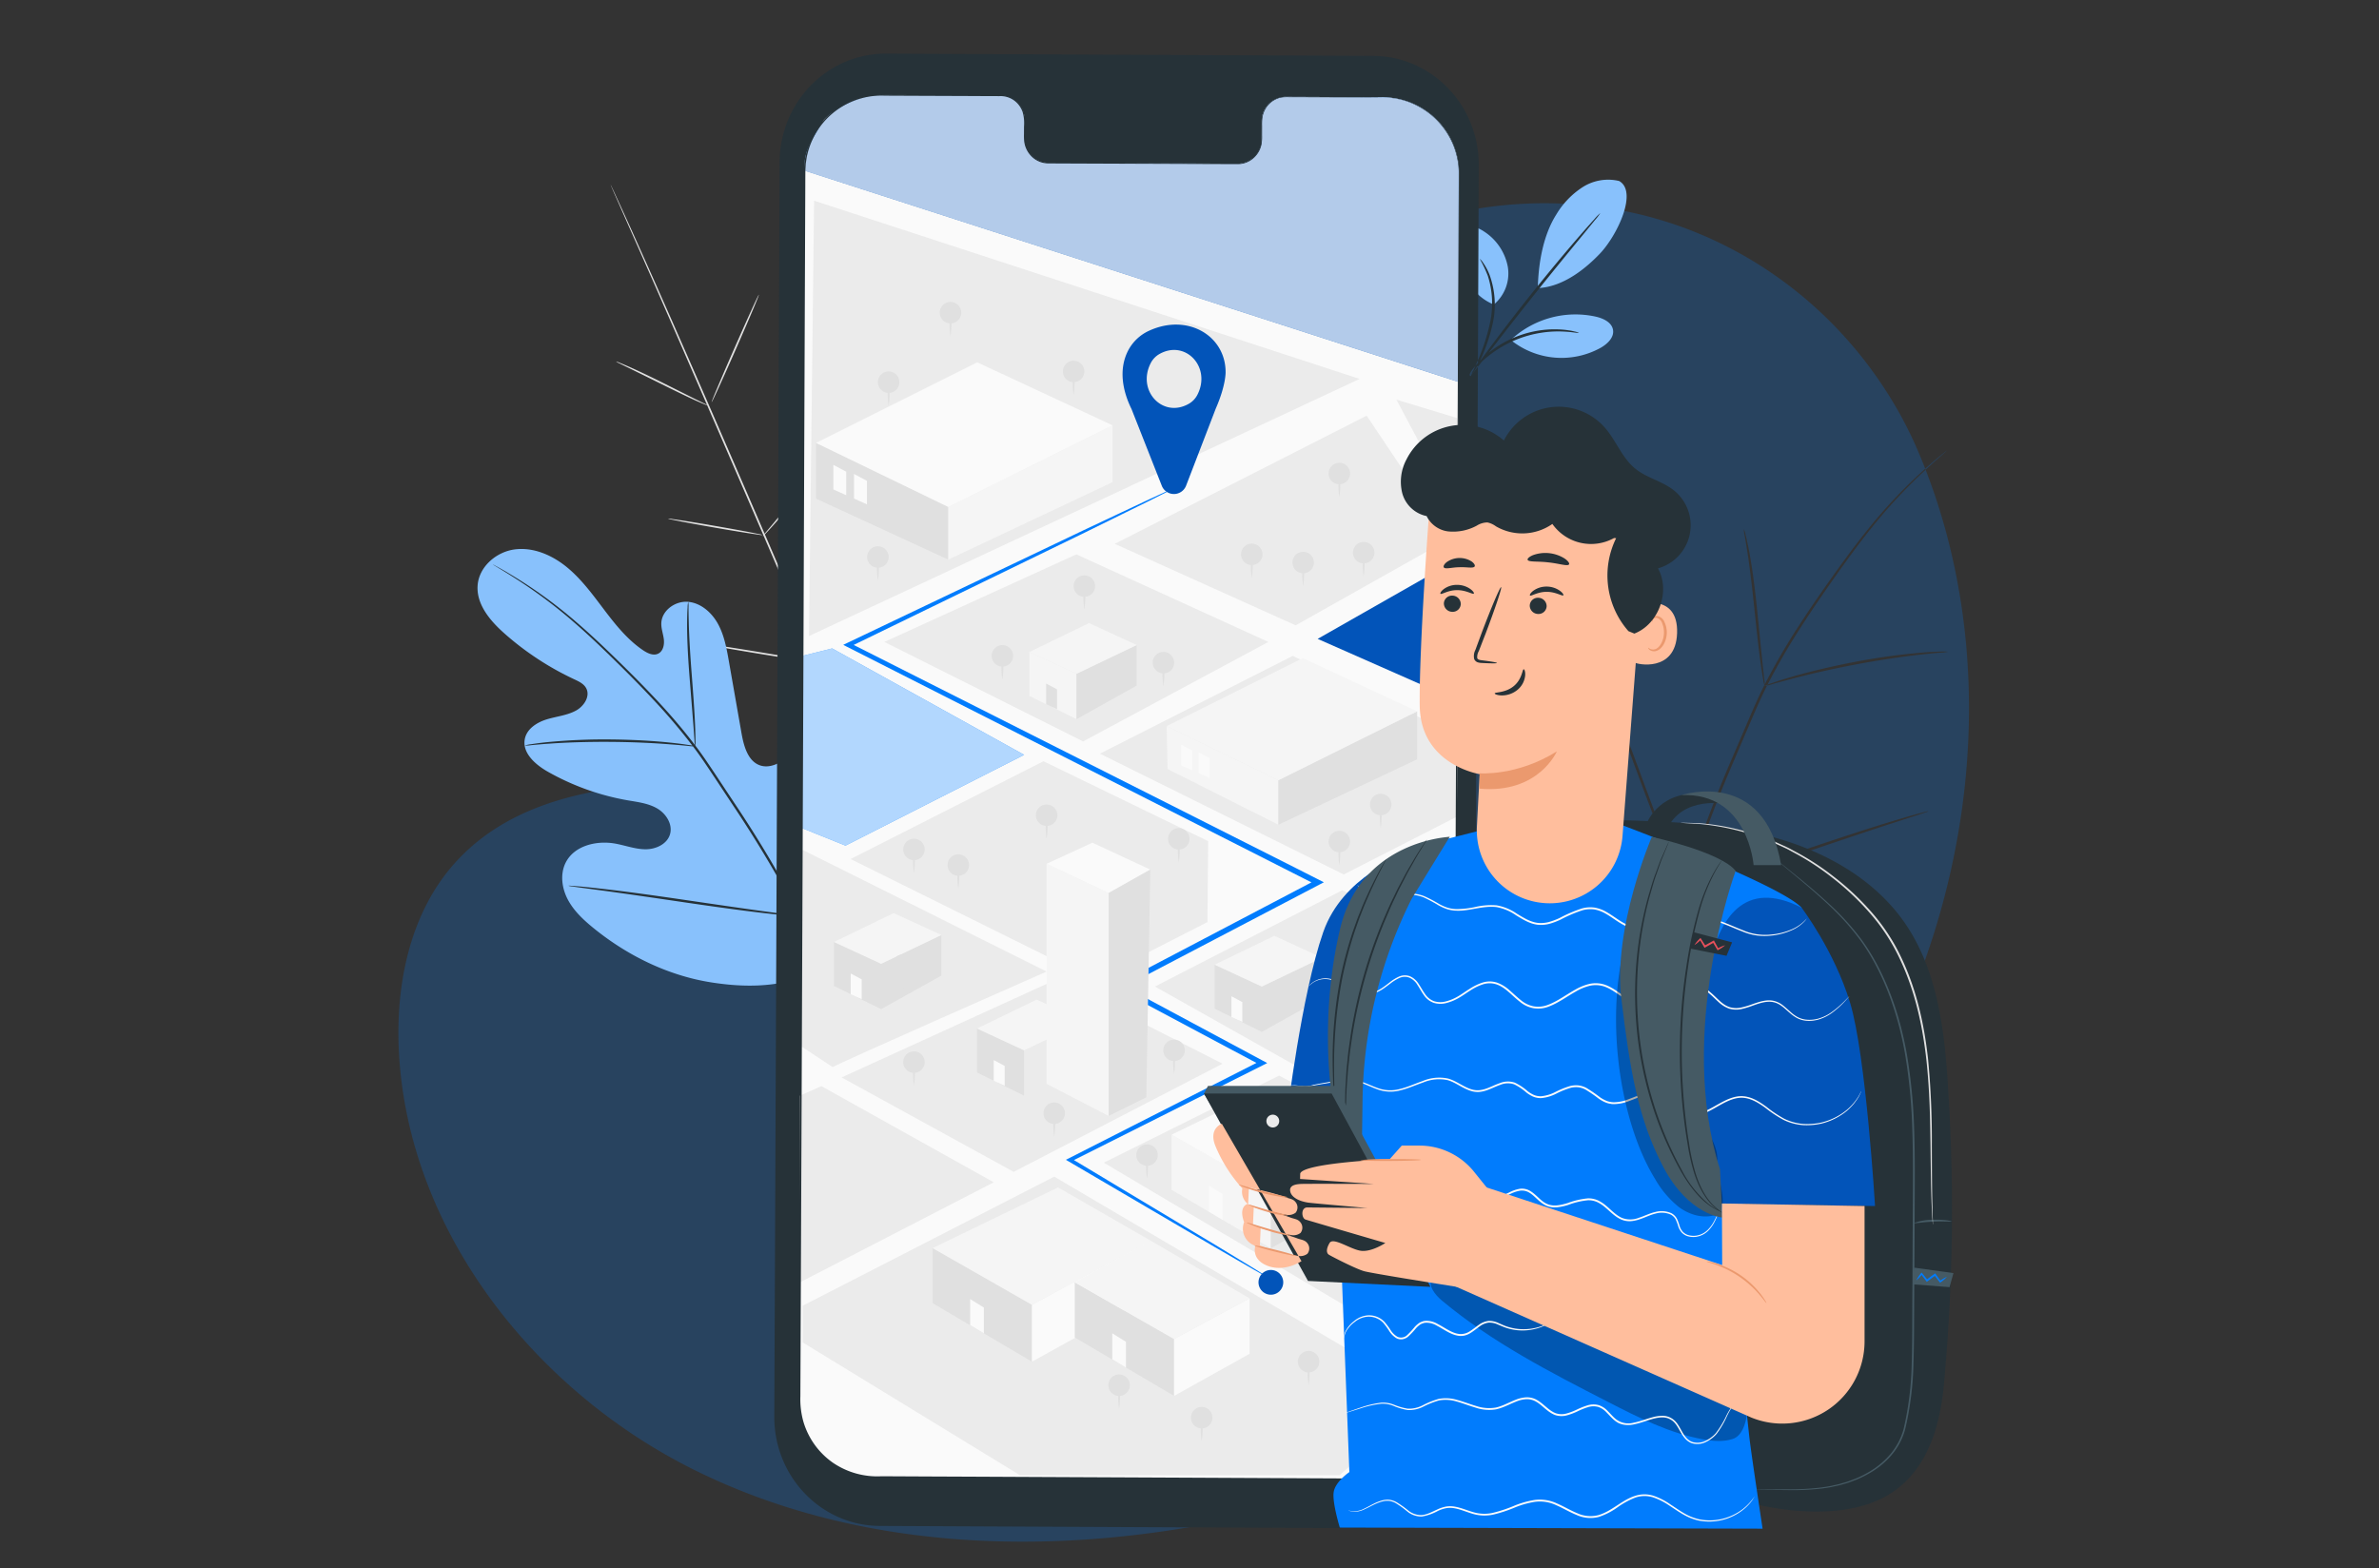 <svg xmlns="http://www.w3.org/2000/svg" xmlns:xlink="http://www.w3.org/1999/xlink" width="760" height="501" viewBox="0 0 760 501"><rect x="0" y="0" width="760" height="501" fill="#333333" stroke="none"/><defs><clipPath id="b"><rect width="760" height="501"/></clipPath></defs><g id="a" clip-path="url(#b)"><g transform="translate(89.861 -39.919)"><path d="M257.764,346.612c-7.978-17.868-21.615-49.855-33.469-77.257s-22.6-52.185-30.476-70.087c-3.945-8.931-7.141-16.165-9.361-21.191-1.092-2.487-1.947-4.422-2.539-5.764-.279-.645-.494-1.145-.645-1.5-.145-.337-.2-.517-.2-.517s.093.163.256.494q.244.532.7,1.482c.61,1.331,1.493,3.254,2.632,5.723,2.284,4.974,5.532,12.191,9.518,21.121,7.972,17.868,18.78,42.632,30.628,70.029s25.433,59.407,33.318,77.31M182.784,226.757a5.736,5.736,0,0,1,1.209.424c.761.3,1.859.773,3.2,1.365,2.69,1.191,6.357,2.934,10.372,4.933,3.957,1.981,7.531,3.777,10.261,5.148l3.12,1.54a6.018,6.018,0,0,1,1.127.61,5.719,5.719,0,0,1-1.214-.418c-.767-.3-1.859-.773-3.2-1.383-2.679-1.22-6.328-3.01-10.343-5-3.963-1.958-7.548-3.725-10.291-5.073-1.243-.6-2.289-1.116-3.126-1.528A5.737,5.737,0,0,1,182.784,226.757Zm30.569,12.969c-.139-.058,3.12-7.786,7.281-17.252s7.647-17.095,7.786-17.031-3.12,7.78-7.281,17.252S213.493,239.79,213.354,239.726Zm16.3,42.9a6.318,6.318,0,0,1,.79-1.046c.61-.726,1.377-1.639,2.284-2.719,1.923-2.3,4.561-5.491,7.345-9.117s5.212-6.984,6.938-9.436c.814-1.151,1.5-2.121,2.051-2.9a5.678,5.678,0,0,1,.808-1.028,5.862,5.862,0,0,1-.628,1.145c-.436.72-1.081,1.749-1.912,3-1.644,2.51-4.021,5.921-6.822,9.553s-5.485,6.793-7.49,9.03c-1.005,1.116-1.825,2.01-2.411,2.615A6.085,6.085,0,0,1,229.652,282.626Zm-30.232-5.654a5.153,5.153,0,0,1,1.2.1q1.325.192,3.254.476c2.737.424,6.514,1.046,10.68,1.772s7.937,1.406,10.662,1.929c1.267.256,2.342.476,3.219.651a5.218,5.218,0,0,1,1.168.308,4.9,4.9,0,0,1-1.2-.1c-.883-.128-1.97-.285-3.248-.476-2.743-.424-6.519-1.046-10.691-1.772s-7.931-1.412-10.657-1.935q-1.9-.384-3.219-.645A4.762,4.762,0,0,1,199.42,276.972ZM209,316.67a8.8,8.8,0,0,1,1.54.145c1.081.151,2.481.354,4.166.593,3.515.523,8.361,1.29,13.713,2.167s10.186,1.7,13.69,2.324c1.668.308,3.056.564,4.137.761a8.094,8.094,0,0,1,1.5.36,8.768,8.768,0,0,1-1.54-.145c-1.087-.157-2.487-.354-4.166-.593-3.515-.529-8.367-1.29-13.719-2.167s-10.186-1.7-13.684-2.324c-1.668-.308-3.062-.564-4.137-.767A8.488,8.488,0,0,1,209,316.67Zm37.868,5.938a8.907,8.907,0,0,1,.965-1.348L250.6,317.7c2.336-3,5.543-7.17,8.948-11.865,3.422-4.689,6.4-9.018,8.536-12.162,1.028-1.511,1.883-2.766,2.533-3.73a9.737,9.737,0,0,1,.982-1.331,9.41,9.41,0,0,1-.8,1.447c-.546.912-1.354,2.225-2.388,3.829-2.057,3.2-4.991,7.571-8.414,12.272s-6.676,8.838-9.088,11.784c-1.214,1.47-2.2,2.65-2.905,3.446A10.131,10.131,0,0,1,246.869,322.608Z" transform="translate(-75.858 -71.342)" fill="#e0e0e0"/><path d="M458.57,400.556a199.867,199.867,0,0,1,7.443-37.548,408.644,408.644,0,0,1,16.206-43.951q2.449-5.718,4.84-11.3c1.6-3.7,3.178-7.379,4.951-10.877a203.542,203.542,0,0,1,11.325-19.524c3.9-6.037,7.827-11.621,11.534-16.816,3.725-5.189,7.281-9.959,10.709-14.172a162.121,162.121,0,0,1,17.641-18.646c2.249-2.034,4.044-3.55,5.276-4.561.593-.482,1.052-.86,1.406-1.145a3.386,3.386,0,0,1,.494-.366,3.212,3.212,0,0,1-.442.436c-.337.3-.784.7-1.354,1.2-1.191,1.058-2.952,2.615-5.16,4.678a170.645,170.645,0,0,0-17.4,18.78c-3.388,4.224-6.915,9.006-10.6,14.207s-7.577,10.8-11.453,16.827a206.629,206.629,0,0,0-11.238,19.471c-1.755,3.486-3.324,7.13-4.922,10.843s-3.2,7.484-4.834,11.3a418.164,418.164,0,0,0-16.235,43.841,203.928,203.928,0,0,0-7.594,37.379m33.091-103.771a8.79,8.79,0,0,1-.447-1.941c-.238-1.261-.523-3.091-.843-5.363-.645-4.532-1.319-10.831-2.039-17.775s-1.482-13.207-2.191-17.722c-.354-2.26-.651-4.085-.877-5.34a9.246,9.246,0,0,1-.256-1.981,9.217,9.217,0,0,1,.575,1.912c.32,1.238.715,3.056,1.139,5.305.86,4.5,1.72,10.784,2.44,17.74.691,6.851,1.319,13.051,1.8,17.786.232,2.138.424,3.945.581,5.392A8.963,8.963,0,0,1,492.249,296.843ZM550.819,285.9a12.3,12.3,0,0,1-2.336.279c-1.5.134-3.678.32-6.357.628-5.363.581-12.748,1.639-20.843,3.167s-15.357,3.242-20.575,4.631c-2.615.674-4.718,1.273-6.177,1.685a12.185,12.185,0,0,1-2.284.558,12.213,12.213,0,0,1,2.191-.877c1.429-.506,3.51-1.2,6.113-1.947,5.195-1.534,12.464-3.341,20.581-4.887a205.851,205.851,0,0,1,20.936-2.923c2.7-.238,4.887-.331,6.4-.36A12.711,12.711,0,0,1,550.819,285.9Zm-84.085,76.037a3.059,3.059,0,0,1-.4-.715c-.273-.575-.6-1.272-1.005-2.121-.86-1.842-2.034-4.544-3.446-7.9-2.824-6.705-6.438-16.1-10.285-26.514s-7.368-19.837-10.046-26.595c-1.319-3.289-2.4-5.991-3.2-8-.343-.877-.628-1.592-.86-2.185a2.874,2.874,0,0,1-.244-.784,3.353,3.353,0,0,1,.4.715c.267.575.6,1.273,1,2.121.86,1.842,2.04,4.544,3.451,7.9,2.824,6.711,6.438,16.107,10.285,26.525s7.368,19.831,10.046,26.589c1.319,3.283,2.394,5.991,3.2,8,.343.872.628,1.592.854,2.185A3.072,3.072,0,0,1,466.734,361.933Zm77.833-25.084a3.292,3.292,0,0,1-.773.314c-.6.209-1.354.459-2.26.761-2.086.674-4.9,1.592-8.332,2.7-7.037,2.278-16.723,5.543-27.414,9.163s-20.424,6.8-27.513,8.937c-3.539,1.075-6.415,1.912-8.414,2.446-.924.244-1.685.442-2.307.6a3.186,3.186,0,0,1-.819.157,3.107,3.107,0,0,1,.773-.32l2.26-.755c2.086-.68,4.9-1.592,8.332-2.7,7.037-2.284,16.723-5.549,27.42-9.169s20.418-6.8,27.507-8.937c3.539-1.069,6.415-1.906,8.419-2.446.918-.238,1.679-.442,2.3-.6A2.98,2.98,0,0,1,544.567,336.849Zm-12.121-132.04c-20.308-33.039-54.155-55.828-92.592-60.988a132.394,132.394,0,0,0-44.939,1.551c-44.038,9.309-82.359,42.191-98.239,84.306-9.343,24.77-11.952,53.289-29.675,72.946-23.074,25.59-62.237,26.392-96.676,25.334S96.7,327.8,73.742,353.49C59.366,369.58,54.793,392.456,55.956,414c3.068,57.037,43.318,108.042,94.509,133.393s111.458,27.623,167.484,16.467c78.483-15.619,153.12-58.524,197.984-124.788C558.675,375.936,571,291,541.028,221.265A128.225,128.225,0,0,0,532.446,204.809Z" transform="translate(-18.37 -37.742)" fill="rgba(1,124,253,0.22)"/><path d="M221.045,503.14c18.478-18.646,18.28-46.973,12.946-71.5-.889-4.091-1.226-8.518-3.847-11.778s-7.641-4.893-11.011-2.487c-2.795,2-3.481,5.8-4.66,9.059a24.461,24.461,0,0,1-7.978,10.982c-2.377,1.842-5.468,3.266-8.321,2.307-3.9-1.313-5.218-6.142-5.944-10.244q-2.013-11.47-4.027-22.934c-.721-4.1-1.47-8.286-3.451-11.947s-5.456-6.752-9.553-7.135-8.507,2.743-8.6,6.9c-.041,1.732.616,3.4.813,5.125s-.256,3.748-1.784,4.515c-1.551.779-3.4-.087-4.84-1.063-4.985-3.364-8.826-8.17-12.469-12.981s-7.24-9.762-11.9-13.579-10.616-6.421-16.549-5.683-11.517,5.5-11.952,11.528c-.436,6.049,4,11.29,8.524,15.3a92.965,92.965,0,0,0,22.347,14.683c1.458.68,3.039,1.418,3.806,2.841,1.389,2.574-.7,5.758-3.236,7.147-2.87,1.569-6.241,1.859-9.367,2.818s-6.334,3-6.99,6.235c-.912,4.492,3.388,8.245,7.356,10.494a79.651,79.651,0,0,0,25.625,9.158c3.213.552,6.56.947,9.378,2.621s4.956,5.09,4.009,8.239-4.544,4.77-7.8,4.759-6.4-1.209-9.616-1.8c-6.02-1.1-13.219.61-15.938,6.136-1.79,3.632-1.185,8.123.709,11.714s4.922,6.438,8.053,8.995c10.953,8.942,24.056,15.363,37.943,17.513S208.93,510.253,221.045,503.14Z" transform="translate(-45.199 -155.249)" fill="#88c1fc"/><path d="M228.252,524.951a182.859,182.859,0,0,0-12.841-32.545,373.351,373.351,0,0,0-21.772-36.874q-3.146-4.741-6.206-9.372c-2.045-3.068-4.067-6.113-6.235-8.972a184.678,184.678,0,0,0-13.388-15.7c-4.5-4.788-8.942-9.169-13.126-13.231s-8.175-7.769-11.952-10.994a148.046,148.046,0,0,0-18.919-13.881c-2.353-1.458-4.213-2.528-5.485-3.236l-1.453-.8a3.548,3.548,0,0,0-.506-.25,2.579,2.579,0,0,0,.465.32c.354.215.819.5,1.418.86,1.243.755,3.08,1.865,5.41,3.358a156.349,156.349,0,0,1,18.722,14.044c3.742,3.236,7.693,6.961,11.859,11.034s8.588,8.472,13.062,13.26A188.01,188.01,0,0,1,180.6,437.647c2.15,2.841,4.155,5.863,6.2,8.942s4.108,6.206,6.2,9.372a381.994,381.994,0,0,1,21.784,36.764A185.874,185.874,0,0,1,227.735,525.1m-46.758-87.9a8.177,8.177,0,0,0,.081-1.819c.012-1.174-.035-2.87-.116-4.962-.163-4.184-.587-9.953-1.081-16.316s-.831-12.127-.93-16.3c-.052-2.092-.081-3.783-.087-4.951a8.521,8.521,0,0,0-.093-1.819,8.4,8.4,0,0,0-.2,1.813c-.087,1.168-.145,2.859-.157,4.956-.041,4.189.215,9.983.709,16.351.5,6.275.953,11.952,1.3,16.293.145,1.964.262,3.614.36,4.939A8.356,8.356,0,0,0,180.977,437.2Zm-54.468-.25a11.856,11.856,0,0,0,2.15-.134c1.371-.122,3.358-.32,5.816-.477,4.922-.36,11.737-.616,19.262-.569s14.346.4,19.268.8c2.464.174,4.451.372,5.828.5a11.8,11.8,0,0,0,2.144.134,10.954,10.954,0,0,0-2.109-.43c-1.371-.221-3.353-.5-5.816-.75-4.922-.535-11.755-.965-19.309-1.028a190.151,190.151,0,0,0-19.314.8c-2.464.232-4.445.506-5.811.726A11.558,11.558,0,0,0,126.509,436.949Zm88.077,54.6a2.837,2.837,0,0,0,.244-.709c.151-.558.331-1.243.552-2.069.476-1.8,1.092-4.422,1.807-7.67,1.447-6.5,3.155-15.532,4.9-25.532s3.376-19.041,4.683-25.561c.645-3.173,1.174-5.782,1.569-7.716.163-.843.3-1.534.413-2.1a2.559,2.559,0,0,0,.093-.744,3.168,3.168,0,0,0-.244.709c-.151.558-.331,1.238-.552,2.069-.471,1.8-1.092,4.422-1.807,7.67-1.447,6.5-3.155,15.532-4.9,25.537s-3.376,19.035-4.683,25.555c-.645,3.173-1.174,5.782-1.563,7.716-.169.843-.308,1.534-.418,2.1A2.848,2.848,0,0,0,214.586,491.551Zm-74.108-9.808a2.819,2.819,0,0,0,.75.163c.581.081,1.3.186,2.156.308,1.987.267,4.672.628,7.937,1.063,6.705.9,15.95,2.249,26.159,3.754s19.477,2.772,26.2,3.533c3.364.378,6.089.662,7.972.819.872.064,1.586.116,2.173.163a2.729,2.729,0,0,0,.761.006,3.14,3.14,0,0,0-.75-.163c-.575-.081-1.29-.18-2.156-.308-1.987-.267-4.672-.628-7.937-1.063-6.7-.9-15.944-2.249-26.159-3.754s-19.477-2.772-26.2-3.527c-3.359-.384-6.084-.668-7.966-.825-.872-.064-1.592-.122-2.173-.163A2.78,2.78,0,0,0,140.478,481.743Z" transform="translate(-48.752 -158.82)" fill="#263238"/><path d="M657.575,207.38a12.944,12.944,0,0,0,4.445-12.2,17.167,17.167,0,0,0-7.391-11.023c-1.737-1.191-3.887-2.132-5.9-1.54a5.537,5.537,0,0,0-3.579,4.317,11.312,11.312,0,0,0,.674,5.787C648.028,199.089,651.328,204.847,657.575,207.38Zm5.892,10.877a30.254,30.254,0,0,1,26.746-7c2.377.552,5.049,1.807,5.445,4.218s-1.766,4.457-3.881,5.683a25.844,25.844,0,0,1-28.588-2.3m34.393-50.965a15.159,15.159,0,0,0-11.7,2.016,26.689,26.689,0,0,0-8.367,8.739c-4.213,6.653-5.7,15.6-5.886,23.469,8.739-.354,16.206-7.223,19.773-10.941C697.046,185.289,703.664,171.233,697.581,167.892Z" transform="translate(-270.218 -70.152)" fill="#88c1fc"/><path d="M493.589,201.128a32.558,32.558,0,0,0,2.179-3.289,55.816,55.816,0,0,0,4.922-14.033,27.876,27.876,0,0,0-1.092-14.8A18.248,18.248,0,0,0,497.482,165a5.217,5.217,0,0,0-1.081-1.261,39.069,39.069,0,0,1,2.609,5.485,29.176,29.176,0,0,1,.808,14.428,64.006,64.006,0,0,1-4.619,13.928m-1.7,3.661c1.174-1.511,2.7-3.486,4.555-5.869,3.829-4.968,9.134-11.807,15.09-19.291s11.447-14.178,15.433-19.018c1.912-2.336,3.492-4.265,4.7-5.747a16.14,16.14,0,0,0,1.65-2.173,15.587,15.587,0,0,0-1.906,1.952c-1.185,1.3-2.87,3.2-4.922,5.567-4.108,4.741-9.675,11.383-15.642,18.867s-11.2,14.4-14.9,19.465c-1.854,2.533-3.329,4.6-4.329,6.037m34.863-13.614a5.559,5.559,0,0,0-1.517-.465,12.18,12.18,0,0,0-1.825-.349,21.188,21.188,0,0,0-2.452-.261,31.447,31.447,0,0,0-6.421.244,33.884,33.884,0,0,0-14.579,5.671,31.887,31.887,0,0,0-4.893,4.155,21.609,21.609,0,0,0-1.633,1.854,12.849,12.849,0,0,0-1.11,1.488c-.564.848-.488,1.249-.436,1.284a49.814,49.814,0,0,1,3.614-4.184,35.581,35.581,0,0,1,4.916-3.922A35.872,35.872,0,0,1,516,187.386a35.063,35.063,0,0,1,6.27-.424C525.861,187.049,528.057,187.584,528.092,187.415ZM460.347,569.333l-155.567-.721c-18.71-.081-33.812-15.735-33.73-34.962l1.7-400.773c.081-19.239,15.328-34.765,34.05-34.678l155.567.721c18.716.087,33.812,15.735,33.73,34.962l-1.7,400.773C494.315,553.894,479.068,569.42,460.347,569.333Z" transform="translate(-113.554 -41.14)" fill="#263238"/><path d="M632.166,725.792a3.428,3.428,0,1,1-3.428-3.422A3.427,3.427,0,0,1,632.166,725.792Zm-3.428,7.519a23.536,23.536,0,0,1,0-7.519,23.546,23.546,0,0,1,0,7.519Z" transform="translate(-261.969 -302.631)" fill="#e0e0e0"/><path d="M471.263,121.678l-31.116-.145a7.735,7.735,0,0,0-7.589,7.862l-.023,5.648a7.731,7.731,0,0,1-7.589,7.862l-60.639-.279a7.745,7.745,0,0,1-7.525-7.937l.023-5.642a7.731,7.731,0,0,0-7.519-7.931l-10.941-.052-27.234-.122a24.48,24.48,0,0,0-24.59,24.375L284.86,537.982a24.485,24.485,0,0,0,24.37,24.585l160.145.738a24.476,24.476,0,0,0,24.59-24.375l1.662-392.667A24.48,24.48,0,0,0,471.263,121.678Z" transform="translate(-119.34 -50.667)" fill="#fafafa"/><path d="M295.847,605.333c1.36-1.023,68.338-30.529,68.338-30.529L285.952,535.78l-.262,62.847Z" transform="translate(-119.688 -224.461)" fill="#ebebeb"/><path d="M300.141,488.264l57.066-29.006-61.325-34-9.46,2.371-.232,55.015Z" transform="translate(-119.897 -178.159)" fill="#017cfd"/><path d="M300.141,488.264l57.066-29.006-61.325-34-9.46,2.371-.232,55.015Z" transform="translate(-119.897 -178.159)" fill="#fff" opacity="0.698"/><path d="M288.669,318.161,464.585,236,290.291,179.05ZM286.63,532.13l80.378-41.255,119.663,70.407-28.507,24.985H356.049L286.63,543.838Zm96.206-45.712,99.407,58.937,11.081-1.261V487.417L438.85,458.591Zm16.339-56.281L492.9,482.862V413.931L458.989,399.4Zm-100.1,29.047,54.98,30.169,66.723-34.561-53-26.961ZM381.6,355.738l77.891,38.594,36.113-18.449.238-25.863-52.621-25.537ZM301.947,389.4,379.837,428l36.113-18.454.238-25.857-52.615-25.538Zm10.8-69.367,63.475,31.79,59.192-31.79-61.336-27.984Z" transform="translate(-120.081 -75.012)" fill="#ebebeb"/><path d="M444.761,589.52a6.547,6.547,0,0,1-1.145-.575c-.75-.418-1.848-1.04-3.283-1.848-2.882-1.668-7.124-4.12-12.6-7.286-10.947-6.415-26.839-15.735-46.676-27.362l-.97-.575,1.011-.505c17.362-8.832,38.135-19.4,61.22-31.133l-.017,1.412c-14.155-7.548-29.576-15.764-45.718-24.37l-1.447-.767,1.453-.761c19.872-10.436,41.313-21.685,63.5-33.335l.012,1.61c-2.394-1.209-4.98-2.516-7.577-3.835-53.207-27-102.446-51.976-142.237-72.162l-1.336-.68,1.348-.645c31.482-15.009,57.409-27.379,75.485-36,9.047-4.265,16.124-7.594,20.953-9.872,2.411-1.11,4.259-1.958,5.514-2.533l1.424-.628a2.137,2.137,0,0,1,.494-.174c.012.017-.139.11-.447.279s-.773.407-1.371.726c-1.238.622-3.056,1.534-5.427,2.731-4.788,2.353-11.8,5.811-20.773,10.227-18.007,8.757-43.847,21.319-75.212,36.572l.017-1.325c39.831,20.1,89.123,44.98,142.394,71.865,2.591,1.313,5.177,2.621,7.571,3.835l1.575.8-1.557.813c-22.208,11.627-43.661,22.859-63.544,33.266l.006-1.534c16.119,8.652,31.511,16.909,45.648,24.492l1.348.726-1.365.686c-23.144,11.621-43.974,22.074-61.383,30.814l.041-1.081C401.4,563.221,417.2,572.7,428.073,579.23c5.41,3.295,9.593,5.84,12.435,7.565,1.4.877,2.469,1.546,3.2,2A7.494,7.494,0,0,1,444.761,589.52Z" transform="translate(-129.432 -141.391)" fill="#017cfd"/><path d="M492.3,274.027l-9.477,24.625a4.167,4.167,0,0,1-7.763.035l-9.663-24.5c-2.836-5.741-4.213-12.655-1.092-18.7a14.112,14.112,0,0,1,6.537-6.264c12.423-5.816,24.6,1.534,24.6,13.126C495.445,262.348,495.585,266.526,492.3,274.027Zm-5.875-4.4c4.579-8.855-3.881-17.827-12.231-12.975a7,7,0,0,0-2.655,2.812c-4.573,8.855,3.887,17.833,12.237,12.975A6.951,6.951,0,0,0,486.427,269.623Z" transform="translate(-193.772 -103.557)" fill="#0254b9" fill-rule="evenodd"/><path d="M487.059,481.686l-.279-13.7,35.689,17.286v14.219Z" transform="translate(-203.933 -196.061)" fill="#f5f5f5"/><path d="M548.2,481.862l44.329-22.022v15.334L548.2,496.081Z" transform="translate(-229.664 -192.646)" fill="#e0e0e0"/><path d="M486.78,452.313l43.492-21.743,36.525,17L522.469,469.6Z" transform="translate(-203.933 -180.384)" fill="#f5f5f5"/><path d="M494.8,478.17v6.642l3.492,1.575v-6.351Zm5.584,2.464v6.636l3.486,1.581V482.5Z" transform="translate(-207.293 -200.326)" fill="#fafafa"/><path d="M294.02,330.061V312.24L336.263,332.7v16.833Z" transform="translate(-123.177 -130.811)" fill="#e0e0e0"/><path d="M366.72,328.652,419.2,302.58v18.152L366.72,345.485Z" transform="translate(-153.634 -126.764)" fill="#f5f5f5"/><path d="M294.02,293.677l51.488-25.747,43.237,20.134-52.481,26.072Zm5.52,7v7.862l4.125,1.865v-7.513Zm6.6,2.917v7.862l4.131,1.865V305.8Z" transform="translate(-123.177 -112.247)" fill="#fafafa"/><path d="M513.17,597.561v14.044l15.055,7.426v-14.5Zm34.294-2.231-19.239,9.2v14.5l19.239-10.738Z" transform="translate(-214.989 -249.409)" fill="#e0e0e0"/><path d="M513.17,592.513l19.07-9.233,15.224,7-19.239,9.2Z" transform="translate(-214.989 -244.361)" fill="#f5f5f5"/><path d="M522.38,616.52v6.636l3.486,1.575v-6.345Z" transform="translate(-218.847 -258.286)" fill="#fafafa"/><path d="M303.88,585.061v14.044l15.055,7.426v-14.5Zm34.294-2.231-19.239,9.2v14.5L338.174,595.8Z" transform="translate(-127.308 -244.172)" fill="#e0e0e0"/><path d="M303.88,580.013l19.065-9.233,15.229,7-19.239,9.2Z" transform="translate(-127.308 -239.124)" fill="#f5f5f5"/><path d="M313.08,604.02v6.641l3.492,1.575v-6.351Z" transform="translate(-131.162 -253.05)" fill="#fafafa"/><path d="M411.3,427.21v14.044l15.055,7.42v-14.5Z" transform="translate(-172.311 -178.976)" fill="#f5f5f5"/><path d="M456.443,423.37l-19.233,9.2v14.5l19.233-10.732Z" transform="translate(-183.166 -177.368)" fill="#e0e0e0"/><path d="M411.3,420.553l19.065-9.233,15.23,7-19.239,9.2Z" transform="translate(-172.311 -172.319)" fill="#f5f5f5"/><path d="M404.58,444.55v6.642l3.492,1.575v-6.345ZM382.5,554.782v14.044l15.055,7.426v-14.5Z" transform="translate(-160.245 -186.241)" fill="#e0e0e0"/><path d="M427.649,630.42l-19.239,9.2v14.5l19.239-10.738Z" transform="translate(-171.1 -264.11)" fill="#ebebeb"/><path d="M382.5,627.6l19.07-9.233,15.224,7-19.239,9.2Z" transform="translate(-160.245 -259.061)" fill="#f5f5f5"/><path d="M391.71,651.61v6.636l3.486,1.575v-6.345Z" transform="translate(-164.104 -272.987)" fill="#fafafa"/><path d="M489.46,692.63v17.612l31.732,18.681V710.742Z" transform="translate(-205.055 -290.172)" fill="#f5f5f5"/><path d="M568.2,701.44,544.07,714.432v18.181L568.2,719.151Z" transform="translate(-227.934 -293.863)" fill="#e0e0e0"/><path d="M489.46,684.285l23.91-11.575L545.317,689.4,521.192,702.4Zm11.981,16.281v8.327l4.375,2.632v-8.239Z" transform="translate(-205.055 -281.827)" fill="#fafafa"/><path d="M358.12,755v17.606l31.726,18.687V773.112Z" transform="translate(-150.032 -316.301)" fill="#e0e0e0"/><path d="M450.576,750.86,412.72,771.377v18.181l37.972-21.04Z" transform="translate(-172.906 -314.567)" fill="#fafafa"/><path d="M358.12,741.02l40.041-19.39,29.657,17.048-37.972,20.453Z" transform="translate(-150.032 -302.321)" fill="#f5f5f5"/><path d="M378.74,783.02v8.326l4.37,2.632v-8.239Z" transform="translate(-158.67 -328.04)" fill="#fafafa"/><path d="M564.81,641.71v70.314l19.8,10.244V651.053Z" transform="translate(-236.623 -268.839)" fill="#f5f5f5"/><path d="M579.435,630.09l-14.625,6.752,19.8,9.343,13.324-7.5Z" transform="translate(-236.623 -263.971)" fill="#fafafa"/><path d="M598.88,652.381V723.6l12.051-6.49L612.2,644.88Z" transform="translate(-250.896 -270.167)" fill="#e0e0e0"/><path d="M420.78,543.68V614l19.8,10.238V553.029Z" transform="translate(-176.283 -227.77)" fill="#f5f5f5"/><path d="M435.405,532.07l-14.625,6.746,19.8,9.349,13.324-7.5Z" transform="translate(-176.283 -222.907)" fill="#fafafa"/><path d="M447.058,554.361V625.57l12.045-5.938,1.278-72.772ZM436.25,678.737v17.612l31.726,18.681V696.848Z" transform="translate(-182.764 -229.103)" fill="#e0e0e0"/><path d="M514.975,782.63l-24.125,13V813.8l24.125-13.457Z" transform="translate(-205.638 -327.877)" fill="#fafafa"/><path d="M436.25,764.2l24.184-13.341L492.1,769.32l-24.125,12.992Z" transform="translate(-182.764 -314.567)" fill="#f5f5f5"/><path d="M456.86,801.85v8.321l4.375,2.632v-8.234Z" transform="translate(-191.398 -335.929)" fill="#fafafa"/><path d="M516.022,364.256,458.23,338.213,538.7,297.26l26.4,39.372Z" transform="translate(-191.972 -124.535)" fill="#ebebeb"/><path d="M614.183,421.21l.4-45.09-44.794,25.5Z" transform="translate(-238.709 -157.573)" fill="#0254b9"/><path d="M476.385,407.13a3.428,3.428,0,1,1-3.428-3.428A3.427,3.427,0,0,1,476.385,407.13Zm-3.428,7.519a23.541,23.541,0,0,1,0-7.519,23.536,23.536,0,0,1,0,7.519Zm-90.081-15.915a3.428,3.428,0,1,1-3.428-3.428A3.427,3.427,0,0,1,382.875,398.734Zm-3.428,7.519a23.541,23.541,0,0,1,0-7.519,23.541,23.541,0,0,1,0,7.519Zm-42.382,40.331a3.428,3.428,0,1,1-3.428-3.428A3.427,3.427,0,0,1,337.065,446.584Zm-3.428,7.519a23.541,23.541,0,0,1,0-7.519,23.537,23.537,0,0,1,0,7.519Zm6.857-44.439a3.428,3.428,0,1,1-3.428-3.428A3.426,3.426,0,0,1,340.493,409.663Zm-3.428,7.519a23.536,23.536,0,0,1,0-7.519,23.541,23.541,0,0,1,0,7.519Zm88.024-10.912a3.425,3.425,0,1,1-3.422-3.428A3.426,3.426,0,0,1,425.089,406.27Zm-3.428,7.519a23.536,23.536,0,0,1,0-7.519,23.541,23.541,0,0,1,0,7.519Zm57.571,18.158a3.425,3.425,0,1,1-3.422-3.428A3.426,3.426,0,0,1,479.232,431.947Zm-3.428,7.519a23.537,23.537,0,0,1,0-7.519,23.541,23.541,0,0,1,0,7.519Zm5.625,12.644A3.428,3.428,0,1,1,478,448.681,3.427,3.427,0,0,1,481.429,452.109ZM478,459.628a23.541,23.541,0,0,1,0-7.519,23.536,23.536,0,0,1,0,7.519ZM385.3,493.94a3.428,3.428,0,1,1-3.428-3.428A3.427,3.427,0,0,1,385.3,493.94Zm-3.428,7.519a23.536,23.536,0,0,1,0-7.519,23.541,23.541,0,0,1,0,7.519Zm116.043,52.255a3.425,3.425,0,1,1-3.428-3.422A3.427,3.427,0,0,1,497.919,553.713Zm-3.428,7.519a23.536,23.536,0,0,1,0-7.519,23.546,23.546,0,0,1,0,7.519Zm-62.074,29.977a3.428,3.428,0,1,1-3.428-3.428A3.427,3.427,0,0,1,432.416,591.209Zm-3.428,7.519a23.536,23.536,0,0,1,0-7.519,23.541,23.541,0,0,1,0,7.519Zm-22.958-17.879a3.428,3.428,0,1,1-3.428-3.428A3.427,3.427,0,0,1,406.031,580.849Zm-3.428,7.519a23.536,23.536,0,0,1,0-7.519,23.541,23.541,0,0,1,0,7.519Zm63.963-15.038a3.428,3.428,0,1,1-3.428-3.428A3.431,3.431,0,0,1,466.565,573.33Zm-3.428,7.519a23.537,23.537,0,0,1,0-7.519,23.541,23.541,0,0,1,0,7.519ZM414.95,507.31a3.428,3.428,0,1,1-3.428-3.422A3.427,3.427,0,0,1,414.95,507.31Zm-3.428,7.519a23.537,23.537,0,0,1,0-7.519,23.541,23.541,0,0,1,0,7.519Zm12.069-40.976a3.428,3.428,0,1,1-3.428-3.428A3.427,3.427,0,0,1,423.59,473.853Zm-3.428,7.519a23.537,23.537,0,0,1,0-7.519,23.541,23.541,0,0,1,0,7.519Zm-79.669-3.759a3.428,3.428,0,1,1-3.428-3.422A3.427,3.427,0,0,1,340.493,477.612Zm-3.428,7.519a23.536,23.536,0,0,1,0-7.519,23.541,23.541,0,0,1,0,7.519ZM498.8,446.584a3.428,3.428,0,1,1-3.428-3.428A3.427,3.427,0,0,1,498.8,446.584Zm-3.428,7.519a23.537,23.537,0,0,1,0-7.519,23.541,23.541,0,0,1,0,7.519Zm-5.77-58.8a3.428,3.428,0,1,1-3.428-3.428A3.427,3.427,0,0,1,489.6,395.305Zm-3.428,7.519a23.541,23.541,0,0,1,0-7.519,23.537,23.537,0,0,1,0,7.519Zm-65.985-52.841a3.428,3.428,0,1,1-3.428-3.422A3.427,3.427,0,0,1,420.185,349.983Zm-3.428,7.519a23.541,23.541,0,0,1,0-7.519,23.536,23.536,0,0,1,0,7.519Zm-62.1,57.147a3.428,3.428,0,1,1-3.428-3.428A3.427,3.427,0,0,1,354.653,414.649Zm-3.428,7.519a23.541,23.541,0,0,1,0-7.519,23.541,23.541,0,0,1,0,7.519Zm43.7-96.647a3.428,3.428,0,1,1-3.428-3.428A3.426,3.426,0,0,1,394.927,325.52Zm-3.428,7.513a23.541,23.541,0,0,1,0-7.519,23.541,23.541,0,0,1,0,7.519ZM464.834,318a3.428,3.428,0,1,1-3.428-3.428A3.426,3.426,0,0,1,464.834,318Zm-3.428,7.519a23.537,23.537,0,0,1,0-7.519,23.541,23.541,0,0,1,0,7.519Zm22.748-10.68a3.428,3.428,0,1,1-3.428-3.428A3.426,3.426,0,0,1,484.154,314.84Zm-3.428,7.519a23.537,23.537,0,0,1,0-7.519,23.546,23.546,0,0,1,0,7.519Zm-4.341-32.807a3.428,3.428,0,1,1-3.428-3.428A3.431,3.431,0,0,1,476.385,289.553Zm-3.428,7.519a23.542,23.542,0,0,1,0-7.519,23.537,23.537,0,0,1,0,7.519ZM368.744,347.81a3.428,3.428,0,1,1-3.428-3.428A3.427,3.427,0,0,1,368.744,347.81Zm-3.428,7.519a23.537,23.537,0,0,1,0-7.519,23.1,23.1,0,0,1,0,7.519Zm83.1-39.954a3.425,3.425,0,1,1-3.428-3.428A3.427,3.427,0,0,1,448.419,315.375Zm-3.428,7.519a23.536,23.536,0,0,1,0-7.519,23.1,23.1,0,0,1,0,7.519Zm-92.83-84.736a3.428,3.428,0,1,1-3.428-3.428A3.427,3.427,0,0,1,352.161,238.158Zm-3.428,7.519a23.536,23.536,0,0,1,0-7.519,23.536,23.536,0,0,1,0,7.519ZM391.5,256.938a3.428,3.428,0,1,1-3.428-3.428A3.426,3.426,0,0,1,391.5,256.938Zm-3.428,7.513a23.541,23.541,0,0,1,0-7.519,23.537,23.537,0,0,1,0,7.519Zm-59.094,51.772a3.428,3.428,0,1,1-3.428-3.428A3.426,3.426,0,0,1,328.977,316.223Zm-3.428,7.513a23.537,23.537,0,0,1,0-7.519,23.537,23.537,0,0,1,0,7.519ZM332.4,260.36a3.428,3.428,0,1,1-3.428-3.422A3.431,3.431,0,0,1,332.4,260.36Zm-3.428,7.519a23.536,23.536,0,0,1,0-7.519,23.541,23.541,0,0,1,0,7.519Z" transform="translate(-134.95 -98.338)" fill="#e0e0e0"/><path d="M464.443,543.146,492.7,528.16l-.11,27.013Zm-117.379,95.8L285.14,670.908V611.28L292,608.218Z" transform="translate(-119.457 -221.269)" fill="#ebebeb"/><path d="M545.172,770.975a3.951,3.951,0,1,1-3.951-3.945A3.952,3.952,0,0,1,545.172,770.975Z" transform="translate(-225.085 -321.341)" fill="#0254b9"/><path d="M613.08,288.44l19.727,5.991v31.081Z" transform="translate(-256.845 -120.84)" fill="#ebebeb"/><path d="M499.09,176.762l-.122-33.916a24.468,24.468,0,0,0-24.114-21.168l-31.116-.145a7.722,7.722,0,0,0-7.583,7.862l-.029,5.648a7.731,7.731,0,0,1-7.589,7.862l-60.639-.279a7.745,7.745,0,0,1-7.525-7.937l.023-5.642a7.735,7.735,0,0,0-7.519-7.931l-10.941-.052L314.7,120.94c-6.392-.029-14.957,3.825-17.995,7.634-3.536,4.761-7.622,10.9-6.257,16.639L498.939,212.6Z" transform="translate(-122.93 -50.667)" fill="#0254b9"/><path d="M499.09,176.762l-.122-33.916a24.468,24.468,0,0,0-24.114-21.168l-31.116-.145a7.722,7.722,0,0,0-7.583,7.862l-.029,5.648a7.731,7.731,0,0,1-7.589,7.862l-60.639-.279a7.745,7.745,0,0,1-7.525-7.937l.023-5.642a7.735,7.735,0,0,0-7.519-7.931l-10.941-.052L314.7,120.94c-6.392-.029-14.541,3.727-18.447,7.912-2.895,5.057-7.225,10.622-5.859,16.357L498.939,212.6Z" transform="translate(-122.93 -50.667)" fill="#fff" opacity="0.698"/><path d="M471.049,121.523s.279.006.837.029a18.823,18.823,0,0,1,2.481.2,23.1,23.1,0,0,1,9.163,3.213,23.476,23.476,0,0,1,5.567,4.55,24.479,24.479,0,0,1,4.631,7.327,25.379,25.379,0,0,1,1.79,9.936q-.017,5.43-.041,11.54c-.11,32.621-.279,79.814-.482,138.129-.232,58.315-.5,127.751-.8,204.852q-.061,14.46-.122,29.268-.009,3.7-.029,7.426a26.13,26.13,0,0,1-.965,7.449,24.84,24.84,0,0,1-3.149,6.88,26.418,26.418,0,0,1-5.113,5.625,24.734,24.734,0,0,1-14.137,5.421c-1.3.087-2.568.07-3.847.064L463,563.418l-7.7-.035q-15.444-.07-31.18-.145-31.456-.139-63.98-.291-16.255-.07-32.731-.145-8.237-.044-16.525-.081a25.8,25.8,0,0,1-15.9-4.457,25.039,25.039,0,0,1-9.634-13.417,27.01,27.01,0,0,1-.988-8.274q.017-4.14.035-8.257.07-16.482.139-32.737.139-32.5.279-64c.18-41.958.36-82.435.529-120.994s.337-75.195.488-109.483q.122-25.712.227-49.617c.012-1.987.017-3.969.029-5.938.017-.982.093-1.981.151-2.963.174-.97.256-1.964.511-2.911a24.969,24.969,0,0,1,5.183-10.343,24.8,24.8,0,0,1,19.971-8.751l21.342.1c3.469.017,6.891.041,10.267.052,1.685.012,3.364.017,5.026.029a7.813,7.813,0,0,1,4.8,1.36,8.066,8.066,0,0,1,2.969,3.934,13.038,13.038,0,0,1,.476,4.829c-.006.8-.006,1.592-.012,2.382a17.231,17.231,0,0,0,.07,2.336,7.767,7.767,0,0,0,1.813,4.12,7.308,7.308,0,0,0,3.748,2.347,8.531,8.531,0,0,0,2.214.227c.755,0,1.5.006,2.255.012q4.489.017,8.832.046,17.379.1,32.284.174,7.443.035,14.23.076c1.127-.012,2.266.064,3.341-.029a7.171,7.171,0,0,0,3-1.046,7.74,7.74,0,0,0,3.457-4.927,13.107,13.107,0,0,0,.2-2.975q.009-1.482.017-2.928a16.655,16.655,0,0,1,.139-2.853,8.268,8.268,0,0,1,.935-2.615,7.713,7.713,0,0,1,3.911-3.434c1.61-.691,3.318-.471,4.858-.5l15.88.1c4.294.035,7.56.058,9.768.076s3.329.046,3.329.046-1.127.017-3.329.017-5.479-.012-9.768-.017-9.6-.023-15.88-.046c-1.557.035-3.231-.174-4.782.506a7.481,7.481,0,0,0-3.806,3.353,8.006,8.006,0,0,0-.9,2.545,16.668,16.668,0,0,0-.134,2.818c0,.965-.006,1.941-.006,2.928a14.116,14.116,0,0,1-.2,3.027,8.012,8.012,0,0,1-3.556,5.09,7.506,7.506,0,0,1-3.114,1.087c-1.127.093-2.225.017-3.364.035q-6.79-.017-14.23-.052-14.887-.052-32.284-.122l-8.838-.035c-.744-.006-1.5-.006-2.255-.012a8.585,8.585,0,0,1-2.3-.232,7.626,7.626,0,0,1-3.934-2.458,8.1,8.1,0,0,1-1.906-4.306,18.237,18.237,0,0,1-.076-2.382c.006-.8.006-1.586.012-2.388a12.838,12.838,0,0,0-.459-4.695,7.676,7.676,0,0,0-2.836-3.742,7.405,7.405,0,0,0-4.579-1.29l-5.032-.017q-5.064-.026-10.262-.046-10.407-.035-21.342-.087a24.373,24.373,0,0,0-19.628,8.617,24.516,24.516,0,0,0-5.078,10.157c-.256.93-.331,1.9-.506,2.853-.052.97-.128,1.941-.139,2.923-.012,1.97-.017,3.945-.023,5.938q-.1,23.873-.2,49.617c-.134,34.288-.279,70.924-.43,109.483s-.325,79.03-.494,120.994q-.131,31.464-.267,64-.07,16.246-.139,32.737-.017,4.114-.035,8.251a26.457,26.457,0,0,0,.965,8.106,24.432,24.432,0,0,0,9.4,13.091,25.174,25.174,0,0,0,15.555,4.346q8.3.044,16.531.081,16.473.07,32.725.151,32.493.148,63.986.3,15.732.078,31.18.151l7.7.035,3.841.017c1.278.012,2.557.029,3.806-.058a24.1,24.1,0,0,0,13.806-5.288,25.813,25.813,0,0,0,5-5.5,24.1,24.1,0,0,0,3.08-6.717,25.563,25.563,0,0,0,.947-7.3q.017-3.722.035-7.426.061-14.8.128-29.262c.349-77.1.662-146.537.93-204.858.285-58.309.517-105.5.68-138.123q.035-6.11.064-11.54a25.182,25.182,0,0,0-1.749-9.872,24.517,24.517,0,0,0-4.573-7.292,23.446,23.446,0,0,0-5.52-4.544,23.2,23.2,0,0,0-9.111-3.254,18.735,18.735,0,0,0-2.47-.232C471.328,121.547,471.049,121.523,471.049,121.523Zm72.673,230.889c17.211.436,34.608.895,51.255,5.305s32.708,13.2,42.586,27.3c10.872,15.532,13.027,35.381,14.12,54.306a606.491,606.491,0,0,1-1.482,94.218c-1.557,15.857-7.182,30.587-21.929,36.624-17.74,7.263-41.569,0-41.569,0" transform="translate(-119.126 -50.512)" fill="#263238"/><path d="M810.18,742.828s.221-.017.651-.029c.453-.006,1.092-.017,1.912-.029,1.708-.012,4.184-.035,7.362-.058a81.591,81.591,0,0,0,11.592-.61c1.116-.18,2.284-.314,3.457-.61.587-.134,1.185-.262,1.8-.4.6-.157,1.2-.349,1.819-.529,1.238-.32,2.452-.843,3.719-1.307a36.255,36.255,0,0,0,3.719-1.848,26.644,26.644,0,0,0,6.915-5.526,21.085,21.085,0,0,0,4.55-8.361,100.7,100.7,0,0,0,2.609-21.191c.238-7.536.151-15.474.221-23.69.035-8.222.076-16.734.116-25.45s.128-17.234-.157-25.439a173.736,173.736,0,0,0-2.22-23.544c-2.51-14.863-7.711-27.757-14.422-36.979a82.211,82.211,0,0,0-10.279-11.418c-3.306-3.1-6.281-5.63-8.728-7.693-2.435-2.034-4.335-3.62-5.648-4.712-.628-.534-1.11-.947-1.458-1.238-.325-.285-.482-.436-.482-.436s.186.122.523.389c.354.279.854.68,1.5,1.191,1.325,1.069,3.248,2.626,5.718,4.625,2.47,2.034,5.474,4.544,8.809,7.629a81.189,81.189,0,0,1,10.389,11.412c6.8,9.25,12.074,22.208,14.625,37.13a173.134,173.134,0,0,1,2.266,23.62c.291,8.228.2,16.746.169,25.468s-.087,17.223-.128,25.445c-.076,8.222-.006,16.148-.256,23.713a100.748,100.748,0,0,1-2.685,21.3,21.511,21.511,0,0,1-4.683,8.542,27.043,27.043,0,0,1-7.048,5.59,35.325,35.325,0,0,1-3.777,1.848c-1.284.465-2.51.988-3.765,1.307-.622.174-1.232.366-1.842.523-.61.134-1.214.262-1.807.389-1.185.291-2.359.418-3.486.593a81.533,81.533,0,0,1-11.639.511c-3.178-.029-5.654-.046-7.362-.058-.819-.012-1.458-.023-1.912-.029C810.4,742.851,810.18,742.828,810.18,742.828Zm50.692-85.137a17.207,17.207,0,0,1,6.031-1.081c3.4-.169,6.136.354,6.113.511-.023.174-2.743-.076-6.084.093C863.591,657.366,860.906,657.866,860.871,657.692Z" transform="translate(-339.419 -226.954)" fill="#455a64"/><path d="M769.43,521.12a2.01,2.01,0,0,1,.447-.012c.325.006.761.012,1.313.023,1.15.046,2.859.041,5.044.192a78.062,78.062,0,0,1,18.129,3.864q1.377.514,2.824,1.052c.482.18.97.36,1.458.54.476.221.965.436,1.447.657.982.447,1.976.895,2.987,1.36s1.993,1.04,3.016,1.569a81.863,81.863,0,0,1,12.324,8.054,84.187,84.187,0,0,1,11.854,11.145,62.009,62.009,0,0,1,9.587,14.59c5.183,10.86,7.432,22.237,8.576,32.51a270.282,270.282,0,0,1,1.2,27.49c.029,7.833.052,14.166.163,18.542.058,2.162.1,3.852.139,5.038.017.552.029.988.035,1.313a2.375,2.375,0,0,1-.006.447,2.25,2.25,0,0,1-.052-.447c-.023-.32-.058-.755-.1-1.307-.081-1.151-.169-2.847-.256-5.038-.18-4.375-.267-10.715-.349-18.542-.116-7.821-.209-17.159-1.331-27.432-1.174-10.238-3.428-21.54-8.571-32.313a61.777,61.777,0,0,0-9.489-14.463,84.512,84.512,0,0,0-11.749-11.1,82.7,82.7,0,0,0-12.22-8.048c-1.017-.529-1.981-1.121-2.987-1.575l-2.963-1.365c-.482-.221-.965-.442-1.435-.662-.488-.186-.97-.366-1.447-.552q-1.438-.54-2.806-1.058a80.439,80.439,0,0,0-18.007-4.038c-2.173-.186-3.876-.221-5.026-.3-.552-.035-.982-.064-1.307-.087A2.675,2.675,0,0,1,769.43,521.12Z" transform="translate(-322.347 -218.313)" fill="#e0e0e0"/><path d="M750.91,514.354s4.224-11.145,19.25-9.035c0,0,6.7-.366,7.908,3.353,0,0-13.992-3.475-19.953,6.212Z" transform="translate(-314.588 -211.588)" fill="#263238"/><path d="M801.662,527.456h-8.8s-1.708-23.277-23.039-22.377C769.82,505.08,796.339,496.2,801.662,527.456Zm42.429,128.588,12.615,1.755-1.255,4.486-11.778-.906Z" transform="translate(-322.51 -211.111)" fill="#455a64"/><path d="M764.7,667.295a10.69,10.69,0,0,1,1.476-2.266l.174-.238.2.238q.845,1.02,1.761,2.144l-.4-.058c.407-.3.825-.616,1.261-.935s.877-.639,1.3-.941l.244-.18.169.238c.564.8,1.1,1.551,1.615,2.278l-.325-.052a10.247,10.247,0,0,1,2.278-1.342,10.058,10.058,0,0,1-2,1.726l-.18.139-.145-.192c-.546-.7-1.116-1.435-1.714-2.2l.413.058c-.418.314-.848.633-1.3.959s-.86.622-1.267.924l-.238.169-.169-.227c-.587-.773-1.139-1.5-1.673-2.208l.372-.006A10.367,10.367,0,0,1,764.7,667.295Zm-184.19,78.989s-2.446-7.943-1.958-11.307,5.014-6.421,5.014-6.421l-4.9-127.432s-.639-55.735,28.861-73.056l17.606-4.439,43.434-2.568c1.4.465,52.44,19.663,59.46,27.159l-22,112.371s2.673,33.208,5.346,57.066c.546,4.881,4.2,28.977,4.2,28.977Z" transform="translate(-242.354 -218.294)" fill="#017cfd"/><path d="M732.939,813.63c-.413,3.1-1.592,6.874-4.567,7.833s-6.206.686-9.285.134c-10.883-1.935-20.9-7.048-30.732-12.1-18.385-9.436-36.932-18.989-52.795-32.225-2.231-1.859-4.614-4.765-3.248-7.327,1.546-2.905,5.9-1.929,8.89-.552C672.369,783.758,701.765,799.26,732.939,813.63Z" transform="translate(-264.734 -321.771)" opacity="0.302"/><path d="M590.241,539.09s-19.442,6.49-25.724,24.5c-6.949,19.9-11.557,58.53-11.557,58.53l19.21,2.411ZM717.33,555.772s10.43,13.707,15.5,30.378,7.972,64.956,7.972,64.956l-52.289-.726-2.783-42.493S680.456,536.987,717.33,555.772Z" transform="translate(-231.658 -225.848)" fill="#0254b9"/><path d="M560.325,587.739a5.888,5.888,0,0,1,1.441-1.365,7.153,7.153,0,0,1,5.5-1.058c2.533.378,5,2.365,8.239,3.6a9.283,9.283,0,0,0,5.386.668c1.912-.418,3.568-1.784,5.317-3.114a14.021,14.021,0,0,1,2.911-1.825,4.609,4.609,0,0,1,3.614-.157,6.112,6.112,0,0,1,2.807,2.5c.721,1.052,1.3,2.191,2.057,3.219a5.756,5.756,0,0,0,2.946,2.278,6.917,6.917,0,0,0,3.887-.035,14.713,14.713,0,0,0,3.783-1.627c1.2-.709,2.371-1.581,3.62-2.347a17.273,17.273,0,0,1,4.044-1.964,7.591,7.591,0,0,1,4.631-.011,12.06,12.06,0,0,1,4.021,2.452c1.2,1.023,2.318,2.133,3.556,3.1a9.044,9.044,0,0,0,4.137,2.028,8.584,8.584,0,0,0,4.631-.482c3.027-1.133,5.694-3.19,8.664-4.829a16.487,16.487,0,0,1,4.736-1.888,9.342,9.342,0,0,1,5.038.4c3.167,1.238,5.514,3.632,8.326,4.974a10.267,10.267,0,0,0,2.167.773,8.6,8.6,0,0,0,2.249.139,12.493,12.493,0,0,0,4.335-1.238c2.754-1.244,5.241-2.987,8.083-3.922a8.843,8.843,0,0,1,4.393-.4,8.187,8.187,0,0,1,3.823,1.958c2.132,1.778,3.812,4.044,6.252,4.8a7.3,7.3,0,0,0,3.661.1,26.374,26.374,0,0,0,3.5-1.046c2.237-.784,4.59-1.6,6.868-1.081A7.33,7.33,0,0,1,711.9,593.8c.843.657,1.586,1.366,2.324,2.016a12.141,12.141,0,0,0,2.3,1.685,7.685,7.685,0,0,0,2.516.814,10.433,10.433,0,0,0,4.747-.488,13.772,13.772,0,0,0,3.614-1.842,31.862,31.862,0,0,0,4.282-3.7c.442-.448.79-.79,1.046-1.046a3.886,3.886,0,0,1,.366-.349,2.243,2.243,0,0,1-.32.389c-.244.267-.581.628-1.005,1.087a29.153,29.153,0,0,1-4.23,3.812,14.087,14.087,0,0,1-3.661,1.923,10.72,10.72,0,0,1-4.887.552,8,8,0,0,1-2.638-.831,12.662,12.662,0,0,1-2.382-1.714c-1.5-1.273-2.992-2.911-5.119-3.347-2.115-.471-4.381.3-6.624,1.11a26.42,26.42,0,0,1-3.556,1.081,7.818,7.818,0,0,1-3.9-.1,9.562,9.562,0,0,1-3.44-2.115c-1.017-.9-1.952-1.894-3-2.76a7.647,7.647,0,0,0-3.591-1.824,8.2,8.2,0,0,0-4.114.383c-2.725.9-5.212,2.638-8.019,3.922a13.162,13.162,0,0,1-4.526,1.3,9.452,9.452,0,0,1-2.423-.151,10.683,10.683,0,0,1-2.3-.813c-2.929-1.406-5.276-3.789-8.286-4.945a8.751,8.751,0,0,0-4.707-.366,15.926,15.926,0,0,0-4.561,1.825c-2.917,1.61-5.6,3.678-8.745,4.863a9.13,9.13,0,0,1-4.951.505,9.546,9.546,0,0,1-4.393-2.15c-2.522-1.964-4.538-4.526-7.385-5.462a6.994,6.994,0,0,0-4.294.006,16.31,16.31,0,0,0-3.911,1.888c-1.238.761-2.388,1.615-3.637,2.348a15.475,15.475,0,0,1-3.928,1.673,7.406,7.406,0,0,1-4.178.012,6.254,6.254,0,0,1-3.2-2.475c-.779-1.075-1.36-2.22-2.051-3.242a5.649,5.649,0,0,0-2.58-2.342,4.142,4.142,0,0,0-3.266.134,14.106,14.106,0,0,0-2.83,1.749c-1.743,1.307-3.452,2.719-5.491,3.155a9.648,9.648,0,0,1-5.6-.732c-3.289-1.3-5.7-3.289-8.152-3.684a7.086,7.086,0,0,0-5.392.924A12.235,12.235,0,0,0,560.325,587.739Zm-6.165,31.418a3.14,3.14,0,0,1,.517.029c.366.041.866.087,1.5.151,1.325.081,3.277.639,5.718-.145,1.232-.267,2.615-.517,4.126-.773s3.138-.633,4.927-.843a13.526,13.526,0,0,1,5.747.413c1.976.581,3.893,1.592,6,2.3a11.577,11.577,0,0,0,6.839.2c2.371-.558,4.7-1.644,7.211-2.522a13.587,13.587,0,0,1,8.193-.79c2.812.79,5.078,2.865,7.9,3.556a6.6,6.6,0,0,0,2.138.145,9.749,9.749,0,0,0,2.144-.511c1.418-.494,2.783-1.209,4.288-1.732a6.864,6.864,0,0,1,4.817-.163,17.743,17.743,0,0,1,4.067,2.7,9.775,9.775,0,0,0,2.022,1.226,5.727,5.727,0,0,0,2.278.424,12.292,12.292,0,0,0,4.625-1.383,27.7,27.7,0,0,1,4.736-1.9,7.914,7.914,0,0,1,2.644-.18,7.3,7.3,0,0,1,2.533.825,44.061,44.061,0,0,1,4.247,2.917,10.772,10.772,0,0,0,2.162,1.185,5.439,5.439,0,0,0,1.156.325l.6.1.6.023a13.045,13.045,0,0,0,4.741-.994c1.54-.558,3.051-1.214,4.625-1.685a9.3,9.3,0,0,1,4.9-.349,8.9,8.9,0,0,1,4.126,2.481,31.34,31.34,0,0,0,3.4,3.068,6.415,6.415,0,0,0,4.085,1.162,11.107,11.107,0,0,0,4.091-1.244c1.29-.627,2.516-1.36,3.754-2.045,2.446-1.354,5.131-2.609,7.9-2.284,2.754.32,5,1.842,6.978,3.266a39.191,39.191,0,0,0,5.834,3.911,16.856,16.856,0,0,0,6.084,1.65,21.389,21.389,0,0,0,5.648-.436,20.226,20.226,0,0,0,8.117-3.963,18.225,18.225,0,0,0,3.783-4.317c.325-.575.546-1.034.709-1.331a2.778,2.778,0,0,1,.261-.442,4,4,0,0,1-.2.471c-.151.308-.349.773-.662,1.36a17.812,17.812,0,0,1-3.736,4.445,20.382,20.382,0,0,1-8.193,4.108,21.551,21.551,0,0,1-5.747.488,17.309,17.309,0,0,1-6.252-1.65,39.438,39.438,0,0,1-5.915-3.916c-1.976-1.406-4.172-2.859-6.758-3.149s-5.166.9-7.589,2.254c-1.232.686-2.458,1.429-3.777,2.074a11.671,11.671,0,0,1-4.294,1.307,6.986,6.986,0,0,1-4.445-1.249,32.224,32.224,0,0,1-3.469-3.12,8.38,8.38,0,0,0-3.864-2.33,8.669,8.669,0,0,0-4.6.349c-1.528.459-3.027,1.11-4.59,1.679a13.638,13.638,0,0,1-4.957,1.028l-.651-.023-.645-.11a5.951,5.951,0,0,1-1.267-.354,11.445,11.445,0,0,1-2.284-1.249,44.4,44.4,0,0,0-4.189-2.882,6.711,6.711,0,0,0-2.324-.761,7.25,7.25,0,0,0-2.423.169,26.806,26.806,0,0,0-4.631,1.865,12.913,12.913,0,0,1-4.863,1.429,6.322,6.322,0,0,1-2.522-.477,10.268,10.268,0,0,1-2.15-1.3,17.182,17.182,0,0,0-3.916-2.626,6.312,6.312,0,0,0-4.422.163c-1.447.494-2.818,1.214-4.288,1.726a10.508,10.508,0,0,1-2.272.535,7.235,7.235,0,0,1-2.324-.169c-3.016-.767-5.259-2.847-7.92-3.585a13.108,13.108,0,0,0-7.885.755c-2.487.848-4.829,1.935-7.263,2.5a12,12,0,0,1-7.083-.244c-2.156-.738-4.056-1.755-5.979-2.336a13.213,13.213,0,0,0-5.6-.447c-1.766.192-3.393.54-4.91.79s-2.894.471-4.131.721c-.616.122-1.191.256-1.755.337a6.584,6.584,0,0,1-1.586.006c-.965-.1-1.778-.221-2.435-.308-.633-.087-1.133-.157-1.493-.209A3.373,3.373,0,0,1,554.16,619.157Zm19.349,27.4a1.75,1.75,0,0,1,.349.018c.256.023.593.058,1.005.1.889.1,2.191.267,3.87.517,3.353.465,8.164,1.458,14.184,1.958a49.982,49.982,0,0,0,9.843-.18,23.978,23.978,0,0,1,5.561-.047,9.853,9.853,0,0,1,2.835.837,13.87,13.87,0,0,1,2.528,1.644c1.58,1.226,3.085,2.7,5.015,3.289a5.291,5.291,0,0,0,2.975-.023,20.306,20.306,0,0,0,2.946-1.209,11.327,11.327,0,0,1,3.2-1.075,5.034,5.034,0,0,1,3.393.738c2,1.22,3.318,3.254,5.369,4.12,2.057.9,4.381.337,6.485-.285a24.954,24.954,0,0,1,6.531-1.517,7.407,7.407,0,0,1,3.266.68,12.374,12.374,0,0,1,2.684,1.813c1.6,1.365,3.021,2.882,4.788,3.7a7.316,7.316,0,0,0,5.508.012c1.784-.558,3.428-1.424,5.218-1.83a7.626,7.626,0,0,1,5.2.383,4.29,4.29,0,0,1,1.772,1.8,16.367,16.367,0,0,1,.813,2.214,5.072,5.072,0,0,0,1,1.859,3.941,3.941,0,0,0,1.668,1.069,6.1,6.1,0,0,0,3.678-.017,6.493,6.493,0,0,0,2.754-1.7,10.947,10.947,0,0,0,1.679-2.208,24.723,24.723,0,0,0,1.639-3.515c.151-.389.273-.7.372-.941a1.023,1.023,0,0,1,.145-.314,2.311,2.311,0,0,1-.087.331c-.081.25-.186.569-.314.965a21.958,21.958,0,0,1-1.551,3.591,10.813,10.813,0,0,1-1.679,2.3,6.784,6.784,0,0,1-2.859,1.825,6.443,6.443,0,0,1-3.9.058,4.322,4.322,0,0,1-1.842-1.162,5.433,5.433,0,0,1-1.11-1.993,16.584,16.584,0,0,0-.8-2.144,3.8,3.8,0,0,0-1.6-1.592,7.172,7.172,0,0,0-4.863-.308c-1.7.389-3.341,1.261-5.171,1.848a10.8,10.8,0,0,1-2.894.581,6.664,6.664,0,0,1-3-.593c-1.912-.877-3.353-2.429-4.933-3.759a11.875,11.875,0,0,0-2.562-1.726,6.786,6.786,0,0,0-3.01-.616,24.7,24.7,0,0,0-6.362,1.5,18.4,18.4,0,0,1-3.37.738,6.96,6.96,0,0,1-3.527-.471c-2.266-.994-3.585-3.056-5.439-4.16a4.435,4.435,0,0,0-3.01-.662A11.024,11.024,0,0,0,624.863,654a20.785,20.785,0,0,1-3.039,1.232,5.864,5.864,0,0,1-3.289.012c-2.127-.662-3.643-2.2-5.195-3.4a13.284,13.284,0,0,0-2.423-1.592,9.326,9.326,0,0,0-2.673-.8,23.307,23.307,0,0,0-5.439.017,49.17,49.17,0,0,1-9.924.1c-6.055-.552-10.848-1.615-14.189-2.15l-3.847-.627c-.407-.07-.738-.122-1-.163A1.528,1.528,0,0,1,573.509,646.56Zm-1.621,77.5a2.087,2.087,0,0,1,.343-.134l1.017-.36c.895-.308,2.208-.784,3.928-1.348a30.75,30.75,0,0,1,6.415-1.493,9.359,9.359,0,0,1,4.079.68,19.467,19.467,0,0,0,4.358,1.243,9.553,9.553,0,0,0,4.771-1.075,27.339,27.339,0,0,1,5.125-2.057,12.536,12.536,0,0,1,5.921.343c1.976.529,3.911,1.3,5.938,1.894a12.9,12.9,0,0,0,6.31.546c2.132-.447,4.12-1.592,6.3-2.458a10.632,10.632,0,0,1,3.492-.825,6.358,6.358,0,0,1,3.556.935c2.127,1.261,3.649,3.324,5.875,4.155a5.859,5.859,0,0,0,3.434.076,19.9,19.9,0,0,0,3.324-1.261,23.936,23.936,0,0,1,3.353-1.325,6.343,6.343,0,0,1,3.62-.076A7.029,7.029,0,0,1,656,723.486c.813.813,1.534,1.679,2.359,2.377a6.458,6.458,0,0,0,5.915,1.238c2.051-.4,3.986-1.2,5.962-1.72a11.983,11.983,0,0,1,3-.459,5.538,5.538,0,0,1,2.894.7,5.935,5.935,0,0,1,2.1,1.958c.529.773.953,1.569,1.383,2.33.837,1.511,1.871,2.911,3.376,3.382a5.743,5.743,0,0,0,4.3-.442,10.027,10.027,0,0,0,3.184-2.429,29.948,29.948,0,0,0,3.353-5.578,22.313,22.313,0,0,1,2.191-3.533,7.56,7.56,0,0,1,.982-1.069c.023.023-.325.378-.889,1.139a25.9,25.9,0,0,0-2.074,3.573,29.126,29.126,0,0,1-3.312,5.694,10.355,10.355,0,0,1-3.266,2.545,6.115,6.115,0,0,1-4.6.506c-1.668-.511-2.8-2.045-3.649-3.556-.877-1.5-1.685-3.242-3.324-4.079-1.586-.941-3.626-.674-5.52-.174-1.929.517-3.858,1.325-5.991,1.755a8.433,8.433,0,0,1-3.312.122,6.779,6.779,0,0,1-1.644-.5,7.474,7.474,0,0,1-1.435-.965c-.877-.738-1.61-1.615-2.406-2.406a6.47,6.47,0,0,0-2.714-1.813,5.777,5.777,0,0,0-3.289.087,23.963,23.963,0,0,0-3.26,1.3,20.863,20.863,0,0,1-3.428,1.3,6.465,6.465,0,0,1-3.783-.093c-2.458-.941-3.974-3.045-5.973-4.207a5.818,5.818,0,0,0-3.231-.854,9.927,9.927,0,0,0-3.3.784c-2.121.831-4.143,1.993-6.4,2.464a13.332,13.332,0,0,1-6.583-.575c-2.063-.61-3.992-1.389-5.915-1.917a12.213,12.213,0,0,0-5.683-.366A27.482,27.482,0,0,0,596.99,722a9.9,9.9,0,0,1-5,1.075,19.171,19.171,0,0,1-4.451-1.307,9.1,9.1,0,0,0-3.928-.7,31.436,31.436,0,0,0-6.368,1.383c-1.691.529-3.016.947-3.963,1.238-.43.128-.773.227-1.034.3A1.745,1.745,0,0,1,571.888,724.061Zm65.276-28.78a3.783,3.783,0,0,1-.657.424,14.94,14.94,0,0,1-2.051.936,16.858,16.858,0,0,1-8.193.843,17.081,17.081,0,0,1-2.69-.628c-.924-.3-1.836-.715-2.766-1.1a6.32,6.32,0,0,0-2.952-.6,6.05,6.05,0,0,0-2.923,1.255c-.924.645-1.819,1.429-2.882,2.074a6.682,6.682,0,0,1-1.737.761,3.88,3.88,0,0,1-.964.145,4.018,4.018,0,0,1-.988-.018c-2.655-.337-4.771-2.092-7.083-3.266a6.433,6.433,0,0,0-3.579-.918l-.447.058c-.145.035-.279.1-.418.145a3.281,3.281,0,0,0-.808.366,7.584,7.584,0,0,0-1.365,1.191,23.844,23.844,0,0,1-2.551,2.714,3.819,3.819,0,0,1-1.737.8,3.251,3.251,0,0,1-1.865-.273,6.918,6.918,0,0,1-2.458-2.44,23.281,23.281,0,0,0-1.848-2.528,6.43,6.43,0,0,0-4.939-1.97,7.444,7.444,0,0,0-4.178,1.679,10.238,10.238,0,0,0-2.417,2.5,5.308,5.308,0,0,0-.936,2.789,2.066,2.066,0,0,1-.029-.79,4.969,4.969,0,0,1,.767-2.121,9.988,9.988,0,0,1,2.406-2.644,7.683,7.683,0,0,1,4.364-1.836,6.823,6.823,0,0,1,5.328,2.051,24.1,24.1,0,0,1,1.917,2.562,6.475,6.475,0,0,0,2.26,2.243,2.811,2.811,0,0,0,3.01-.477,25.051,25.051,0,0,0,2.469-2.661,8.168,8.168,0,0,1,1.476-1.3,4.221,4.221,0,0,1,.93-.43c.163-.052.325-.122.488-.163l.517-.07a6.945,6.945,0,0,1,3.922.982c2.371,1.22,4.468,2.911,6.874,3.213a5.116,5.116,0,0,0,3.324-.8c1.005-.6,1.9-1.371,2.859-2.04a6.68,6.68,0,0,1,3.2-1.331,6.8,6.8,0,0,1,3.19.674c.953.407,1.83.825,2.719,1.122a17.615,17.615,0,0,0,2.609.645,17.15,17.15,0,0,0,8.053-.645C636.217,695.8,637.135,695.218,637.164,695.282Zm-64.143,59.831a1.529,1.529,0,0,1,.354.093l.418.139c.174.035.378.052.61.087a7.318,7.318,0,0,0,3.887-.941c1.615-.709,3.422-2.034,5.956-2.626a6.584,6.584,0,0,1,2.01-.1,6.789,6.789,0,0,1,2.039.674,31.477,31.477,0,0,1,3.736,2.626,6.629,6.629,0,0,0,4.457,1.581c1.685-.134,3.283-1.04,4.991-1.8a11.724,11.724,0,0,1,2.766-.918,8.424,8.424,0,0,1,3.027.064c2.011.372,3.9,1.238,5.909,1.778a12.262,12.262,0,0,0,6.258.1,43.534,43.534,0,0,0,6.357-2.109,29.366,29.366,0,0,1,6.769-1.947,12.894,12.894,0,0,1,7.17,1.133c2.255.982,4.311,2.237,6.479,3.115a10.1,10.1,0,0,0,6.641.616c4.34-1.249,7.507-4.765,11.639-6.124a9.544,9.544,0,0,1,6.206-.029,21.558,21.558,0,0,1,5.2,2.69c1.575,1.028,3.045,2.074,4.544,2.929a16.763,16.763,0,0,0,4.561,1.825,17.057,17.057,0,0,0,8.4-.354,17.473,17.473,0,0,0,5.694-2.917,17.779,17.779,0,0,0,3.725-4.027,2.057,2.057,0,0,1-.18.32c-.145.232-.331.529-.569.906a15.367,15.367,0,0,1-2.83,2.987,17.421,17.421,0,0,1-14.329,3.5,16.971,16.971,0,0,1-4.7-1.836c-1.534-.854-3.021-1.9-4.59-2.917a21.409,21.409,0,0,0-5.084-2.6,9.048,9.048,0,0,0-5.875.052,25.83,25.83,0,0,0-5.6,3.056,22.094,22.094,0,0,1-6.055,3.109,10.651,10.651,0,0,1-7.019-.628c-2.231-.9-4.294-2.161-6.5-3.115a12.231,12.231,0,0,0-6.851-1.092,28.664,28.664,0,0,0-6.636,1.906,43.733,43.733,0,0,1-6.444,2.115,12.936,12.936,0,0,1-6.531-.122c-2.057-.569-3.934-1.429-5.857-1.8a7.944,7.944,0,0,0-2.841-.076,11.35,11.35,0,0,0-2.644.86,16.324,16.324,0,0,1-5.166,1.813,7.065,7.065,0,0,1-4.741-1.7,32.219,32.219,0,0,0-3.667-2.626,6.3,6.3,0,0,0-1.906-.657,6.421,6.421,0,0,0-1.894.07c-2.44.535-4.282,1.819-5.927,2.5a7.2,7.2,0,0,1-4,.854c-.232-.047-.442-.076-.616-.122-.157-.064-.3-.116-.418-.168A2.23,2.23,0,0,1,573.021,755.113ZM575.9,555.3c.029-.029.337.418,1.127,1.046a9.429,9.429,0,0,0,3.992,1.749,23.353,23.353,0,0,0,6.961.134c1.36-.11,2.83-.244,4.393-.227a13.57,13.57,0,0,1,4.887.877,45.033,45.033,0,0,1,4.811,2.522,15.884,15.884,0,0,0,2.586,1.145,10.676,10.676,0,0,0,2.87.477,28.908,28.908,0,0,0,6.177-.7,22.316,22.316,0,0,1,6.694-.506,16.346,16.346,0,0,1,6.525,2.7c2.028,1.226,4.114,2.562,6.508,2.894a9.86,9.86,0,0,0,3.608-.244,21.826,21.826,0,0,0,3.515-1.313,44.238,44.238,0,0,1,7.205-3.068,10.137,10.137,0,0,1,4.009-.238,11.393,11.393,0,0,1,3.707,1.377c2.26,1.284,4.2,2.94,6.409,3.963a11.98,11.98,0,0,0,6.973.86A44.222,44.222,0,0,0,675.578,567a38.618,38.618,0,0,1,6.514-1.575,17.767,17.767,0,0,1,6.328.4c4,.947,7.4,2.685,10.6,3.916a17.758,17.758,0,0,0,8.995,1.424,21.522,21.522,0,0,0,6.74-1.685,13.1,13.1,0,0,0,4.759-3.486,7.015,7.015,0,0,1-.988,1.191,12.557,12.557,0,0,1-3.672,2.51,21.244,21.244,0,0,1-6.8,1.807,20.108,20.108,0,0,1-4.416-.035,18.638,18.638,0,0,1-4.771-1.325c-3.231-1.22-6.636-2.923-10.552-3.829a17.242,17.242,0,0,0-6.153-.354,37.489,37.489,0,0,0-6.409,1.581,44.271,44.271,0,0,1-6.81,1.778,12.484,12.484,0,0,1-7.3-.895c-2.307-1.069-4.259-2.737-6.456-3.974a10.957,10.957,0,0,0-3.51-1.307,9.729,9.729,0,0,0-3.765.232,44.051,44.051,0,0,0-7.1,3.027,22.4,22.4,0,0,1-3.62,1.348,10.535,10.535,0,0,1-3.835.25c-2.568-.366-4.707-1.766-6.729-2.987a15.826,15.826,0,0,0-6.293-2.638c-4.468-.494-8.669,1.36-12.818,1.156a11.222,11.222,0,0,1-3-.511,17.247,17.247,0,0,1-2.656-1.2,45.435,45.435,0,0,0-4.747-2.539c-3.184-1.267-6.4-.866-9.1-.709a23.066,23.066,0,0,1-7.031-.244,9.245,9.245,0,0,1-4.021-1.883A5.146,5.146,0,0,1,575.9,555.3Z" transform="translate(-232.161 -232.638)" fill="#fafafa"/><path d="M738.335,578.31l16.415,11.348c-5.212,12.934-.389,30.889,4.131,45.578,1.761,5.718,7.583,11.668,7.3,17.641s4.718,16.136-1.069,17.647c-3.835,1-8-.3-11.191-2.661a31.364,31.364,0,0,1-7.635-9.03C734.756,640.187,729.381,604.533,738.335,578.31Z" transform="translate(-307.44 -242.278)" opacity="0.302"/><path d="M614.34,528.87s-28.28,1.069-34.991,29.309c-7.775,32.7-3.085,68.762,6.694,86.822l.459-32.167a147.6,147.6,0,0,1,15.718-64.23Z" transform="translate(-241.08 -221.566)" fill="#455a64"/><path d="M582.19,622.29a6.167,6.167,0,0,1-.07-.982c-.023-.7-.052-1.644-.093-2.83-.041-1.226-.07-2.731-.012-4.474.041-1.749.029-3.736.2-5.933.064-1.1.134-2.249.2-3.44s.232-2.44.354-3.725c.215-2.58.633-5.311,1.04-8.193a156.107,156.107,0,0,1,10.25-36.334c1.162-2.667,2.231-5.212,3.393-7.525.569-1.162,1.087-2.3,1.644-3.358s1.11-2.074,1.627-3.045c1-1.958,2.051-3.649,2.928-5.16s1.673-2.783,2.353-3.806c.651-.994,1.168-1.778,1.551-2.365a7.007,7.007,0,0,1,.575-.8,5.425,5.425,0,0,1-.471.866c-.36.6-.848,1.406-1.458,2.423-.645,1.04-1.424,2.324-2.26,3.852s-1.865,3.225-2.841,5.189c-.505.976-1.034,2-1.586,3.056s-1.052,2.2-1.609,3.364c-1.139,2.313-2.19,4.863-3.335,7.525A162.552,162.552,0,0,0,584.357,592.8c-.413,2.87-.848,5.59-1.087,8.158-.134,1.278-.3,2.516-.383,3.707s-.168,2.336-.25,3.434c-.192,2.185-.209,4.166-.285,5.909s-.093,3.242-.087,4.468c-.012,1.185-.017,2.127-.023,2.824A5.386,5.386,0,0,1,582.19,622.29Zm12.934-85.665a3.828,3.828,0,0,1-.337.761c-.273.534-.633,1.238-1.075,2.115-.97,1.819-2.272,4.5-3.788,7.85-.732,1.685-1.58,3.515-2.342,5.543-.389,1.005-.819,2.04-1.209,3.126s-.773,2.2-1.174,3.353a132.267,132.267,0,0,0-4.091,15.258,146.568,146.568,0,0,0-2.615,28.582c.018,3.678.093,6.659.2,8.716.035.982.064,1.766.087,2.371a4.816,4.816,0,0,1-.012.831,4.009,4.009,0,0,1-.11-.819c-.052-.6-.116-1.389-.2-2.371-.18-2.051-.32-5.038-.4-8.727a137.219,137.219,0,0,1,2.452-28.7,125.822,125.822,0,0,1,4.155-15.323q.619-1.726,1.2-3.364c.4-1.081.843-2.115,1.243-3.12.784-2.028,1.656-3.852,2.417-5.537,1.575-3.335,2.94-6,3.969-7.78.488-.854.877-1.54,1.18-2.063A4.75,4.75,0,0,1,595.124,536.624Z" transform="translate(-242.166 -222.173)" fill="#263238"/><path d="M772.983,539.747s-18.989,51.7-4.991,95.334l.761,15.421s-10.7-.726-18.809-16.031-10.72-31.1-13.469-53.858S746.2,528.87,746.2,528.87,768.323,533.716,772.983,539.747Z" transform="translate(-308.375 -221.566)" fill="#455a64"/><path d="M772.71,650.394a.943.943,0,0,1-.273-.134c-.209-.116-.471-.262-.79-.442a15.147,15.147,0,0,1-2.719-2.162c-2.185-2.1-4.544-5.962-6.02-11.162a67.4,67.4,0,0,1-1.859-8.617c-.546-3.12-.988-6.479-1.389-10.017a179.453,179.453,0,0,1-.994-23.126,177.666,177.666,0,0,1,2-23.068,141.464,141.464,0,0,1,3.951-18.495,56.7,56.7,0,0,1,4.869-11.778c.755-1.307,1.394-2.289,1.854-2.934.215-.3.389-.534.529-.732.122-.163.186-.238.2-.232a1.227,1.227,0,0,1-.145.267c-.128.2-.285.453-.482.761-.424.668-1.028,1.668-1.743,2.987a59.334,59.334,0,0,0-4.666,11.784,146.648,146.648,0,0,0-3.812,18.454,183.648,183.648,0,0,0-1.005,46.055c.384,3.527.8,6.88,1.325,9.994a67.549,67.549,0,0,0,1.778,8.576c1.412,5.171,3.672,8.995,5.776,11.121A20.865,20.865,0,0,0,772.71,650.394Zm-.709-.523a1.273,1.273,0,0,1-.314-.11c-.232-.093-.529-.221-.895-.372a19.731,19.731,0,0,1-3.2-1.941c-2.626-1.923-5.787-5.538-8.646-10.587a112.729,112.729,0,0,1-8.321-18.553,118.122,118.122,0,0,1-5.491-24.277,120,120,0,0,1-.3-24.887,114.421,114.421,0,0,1,3.672-20c.831-2.777,1.517-5.305,2.371-7.449.8-2.156,1.424-4.038,2.127-5.5q.967-2.179,1.511-3.411c.169-.36.3-.645.413-.877a1.1,1.1,0,0,1,.157-.291,2.067,2.067,0,0,1-.1.32c-.093.232-.2.529-.349.9q-.514,1.246-1.412,3.446c-.662,1.47-1.255,3.358-2.022,5.526-.819,2.144-1.476,4.672-2.278,7.443a116.983,116.983,0,0,0-3.527,19.936,121.9,121.9,0,0,0,.349,24.77,119.28,119.28,0,0,0,5.415,24.166,115.4,115.4,0,0,0,8.164,18.518,34.9,34.9,0,0,0,8.419,10.616,21.887,21.887,0,0,0,3.1,2.016c.36.174.645.32.872.43A1.228,1.228,0,0,1,772,649.871Zm-9-89.4,12.313,3.254-1.784,4.3-11.586-2.307Z" transform="translate(-311.832 -222.718)" fill="#263238"/><path d="M776.926,586.729a10.245,10.245,0,0,1,1.737-2.074l.2-.215.168.261c.476.744.97,1.522,1.493,2.336l-.4-.1c.442-.25.895-.511,1.365-.773s.947-.529,1.406-.784l.261-.145.134.256c.471.86.912,1.673,1.336,2.452l-.32-.087a10.2,10.2,0,0,1,2.423-1.063,10.194,10.194,0,0,1-2.191,1.476l-.2.116-.122-.2c-.459-.767-.935-1.563-1.441-2.394l.4.1c-.453.261-.918.529-1.395.8s-.93.517-1.377.767l-.25.139-.145-.244c-.488-.837-.947-1.633-1.395-2.394l.372.041A10.242,10.242,0,0,1,776.926,586.729Z" transform="translate(-325.485 -244.847)" fill="#e8505b"/><path d="M562.781,690.546,549.37,665.81H508.58l-1.29,2.452,34.526,57.409,39.094,1.888Z" transform="translate(-212.525 -278.936)" fill="#455a64"/><path d="M775.739,727.274v43.237a26.277,26.277,0,0,1-36.194,24.335L644.35,752.655l9.326-31.755,76.583,25.241-.087-19.68Z" transform="translate(-269.945 -302.015)" fill="#ffbe9d"/><path d="M561.491,694.766,548.08,670.03H507.29L540.526,729.9l39.094,1.883Z" transform="translate(-212.525 -280.704)" fill="#263238"/><path d="M602.151,709.942l-6.456-8.007a22.382,22.382,0,0,0-17.426-8.332h-5.636l-3.847,4.323s-27.583,1.2-28.6,4.608l-.029,1.092-.012.645,23.6,1.586s-20.076-.064-21.273-.017c-1.325.052-5.607-.337-5.52,2.016.076,1.941,2.365,3.469,5.834,3.974,1.429.209,18.815,1.72,18.815,1.72s-18.257-.174-19.14-.18c-2.144-.012-1.871,3.428-.6,3.858,1.011.343,25.52,7.5,25.52,7.5s-4.12,2.766-7.484,2.522-9.134-4.567-10.337-2.522-.959,3.248-.238,3.725,8.652,4.567,11.3,5.288,24.224,4.137,24.224,4.137l7.792,1.255ZM515.143,686.63s-4.271,1.488-2.1,6.973a46.717,46.717,0,0,0,8.658,13.7,5.039,5.039,0,0,0,1.7,4.916s-3.021.75-1.133,5.851a5.748,5.748,0,0,0,3.591,7.554s-1.511,4.346,3.963,6.421,10.767-1.517,10.767-1.517Zm8.652,20.256c3.876,1.046,8.135,1.883,11.72,3.242,1.185.447,2.353.471,3.132,1.464a2.69,2.69,0,0,1,.07,3.457,3.762,3.762,0,0,1-3.155.633,55.52,55.52,0,0,1-12.016-3.33m1.8,1.005c3.881,1.046,8.141,1.883,11.726,3.242,1.18.447,2.347.471,3.132,1.464a2.7,2.7,0,0,1,.07,3.457,3.767,3.767,0,0,1-3.155.633,55.564,55.564,0,0,1-12.022-3.33m2.452,1.191c3.881,1.046,8.141,1.883,11.726,3.242,1.18.447,2.347.471,3.132,1.458a2.69,2.69,0,0,1,.07,3.457,3.768,3.768,0,0,1-3.155.639,55.891,55.891,0,0,1-12.022-3.329" transform="translate(-214.678 -287.658)" fill="#ffbe9d"/><path d="M529.647,720.615c.064-.163,2.8.8,6.235,1.749s6.27,1.563,6.241,1.737a23.509,23.509,0,0,1-6.4-1.15C532.244,721.987,529.583,720.766,529.647,720.615Zm-.721,5.712c.058-.163,3.2.877,7.095,2.016s7.095,1.97,7.06,2.138a32.613,32.613,0,0,1-7.228-1.557C531.925,727.78,528.868,726.478,528.926,726.327Zm2.545,7.345c.041-.163,3.021.442,6.659,1.348s6.56,1.778,6.519,1.941-3.027-.442-6.665-1.348S531.431,733.834,531.471,733.672Zm-5.032-19.448c.064-.163,3.5,1,7.815,2.109,4.317,1.127,7.885,1.772,7.856,1.946a8.276,8.276,0,0,1-2.377-.2,57.87,57.87,0,0,1-11.116-2.876A8.5,8.5,0,0,1,526.439,714.224Zm38.826-7.839a79.65,79.65,0,0,1,9.68-.349c5.346-.029,9.68.081,9.68.25s-4.329.325-9.68.354S565.266,706.554,565.266,706.385Z" transform="translate(-220.547 -295.787)" fill="#eb996e"/><path d="M542.368,685.271a2.048,2.048,0,1,0-.314-2.876A2.05,2.05,0,0,0,542.368,685.271Z" transform="translate(-226.9 -285.562)" fill="#ebebeb"/><path d="M783.6,762.4a2.933,2.933,0,0,1,.941.1,20.288,20.288,0,0,1,2.493.633,28.593,28.593,0,0,1,13.794,9.576,19.5,19.5,0,0,1,1.47,2.109,3.036,3.036,0,0,1,.43.848c-.087.052-.831-1.057-2.225-2.69a32.85,32.85,0,0,0-13.608-9.436C784.884,762.805,783.576,762.5,783.6,762.4Z" transform="translate(-328.283 -319.395)" fill="#eb996e"/><path d="M665.594,470.965a23.3,23.3,0,0,1-21.424-24.393c.442-8.826.895-16.793.895-16.793s-18.931-2.94-19.163-21.871,3.045-62.394,3.045-62.394a65.784,65.784,0,0,1,66.107,8.309l2.8,2.161-7.17,93.533A23.3,23.3,0,0,1,665.594,470.965Z" transform="translate(-262.212 -142.51)" fill="#ffbe9d"/><path d="M658.807,488.863s11.964.976,24.677-7.013c0,0-5.834,13.626-24.724,11.917Z" transform="translate(-275.982 -201.867)" fill="#eb996e"/><path d="M638.374,388.837a2.707,2.707,0,0,0,2.609,2.725,2.58,2.58,0,0,0,2.783-2.435,2.7,2.7,0,0,0-2.6-2.731A2.589,2.589,0,0,0,638.374,388.837Zm-1.087-3.039c.331.349,2.382-1.168,5.293-1.156,2.905-.035,5.038,1.458,5.352,1.1.157-.157-.186-.8-1.116-1.47a7.38,7.38,0,0,0-4.288-1.319,7.058,7.058,0,0,0-4.207,1.36C637.421,385,637.119,385.636,637.288,385.8Zm28.518,3.719a2.7,2.7,0,0,0,2.609,2.731,2.587,2.587,0,0,0,2.783-2.44,2.7,2.7,0,0,0-2.6-2.725A2.588,2.588,0,0,0,665.806,389.517Zm.076-3.178c.331.354,2.382-1.162,5.288-1.156,2.905-.035,5.044,1.464,5.357,1.11.157-.163-.18-.8-1.116-1.47a7.38,7.38,0,0,0-4.288-1.325,7.158,7.158,0,0,0-4.213,1.36C666.021,385.543,665.713,386.182,665.882,386.339Zm-10.558,21.575c.012-.169-1.8-.482-4.724-.854-.744-.076-1.447-.227-1.575-.732a3.8,3.8,0,0,1,.5-2.2c.7-1.8,1.424-3.678,2.2-5.654,3.051-8.053,5.259-14.677,4.933-14.794s-3.062,6.31-6.113,14.358q-1.107,2.981-2.1,5.694a4.277,4.277,0,0,0-.389,2.911,1.875,1.875,0,0,0,1.22,1.087,5.134,5.134,0,0,0,1.261.18C653.482,408.065,655.312,408.076,655.324,407.914Zm8.559,2.01c-.471-.029-.477,3.132-3.178,5.369s-6.066,1.894-6.09,2.336c-.046.2.75.616,2.167.651a7.835,7.835,0,0,0,5.084-1.766,6.829,6.829,0,0,0,2.464-4.5C664.452,410.685,664.1,409.907,663.883,409.924Zm1.243-34.985c.291.79,3.2.418,6.607.831,3.422.343,6.171,1.342,6.624.628.2-.337-.273-1.081-1.389-1.848a11.554,11.554,0,0,0-10.081-1.11C665.638,373.945,665,374.567,665.126,374.939Zm-26.769,2.44c.511.657,2.516-.029,4.922-.058,2.411-.116,4.451.442,4.921-.25.209-.331-.116-.994-1.005-1.621a7.142,7.142,0,0,0-7.931.244C638.409,376.374,638.13,377.054,638.357,377.379Z" transform="translate(-266.968 -156.164)" fill="#263238"/><path d="M745.2,400.7c.32-.139,13-3.847,12.592,9.094s-13.318,9.855-13.329,9.483S745.2,400.7,745.2,400.7Z" transform="translate(-311.886 -167.62)" fill="#ffbe9d"/><path d="M751.52,417.555c.058-.035.221.169.6.354A2.259,2.259,0,0,0,753.8,418c1.377-.459,2.6-2.592,2.737-4.922a7.428,7.428,0,0,0-.529-3.248,2.594,2.594,0,0,0-1.639-1.784,1.143,1.143,0,0,0-1.348.575c-.186.354-.11.616-.18.639-.041.029-.273-.227-.151-.761a1.427,1.427,0,0,1,.535-.79,1.682,1.682,0,0,1,1.255-.291,3.169,3.169,0,0,1,2.3,2.08,7.688,7.688,0,0,1,.662,3.632c-.163,2.6-1.58,5-3.463,5.485a2.424,2.424,0,0,1-2.051-.407C751.532,417.869,751.474,417.578,751.52,417.555Z" transform="translate(-314.838 -170.675)" fill="#eb996e"/><path d="M617.343,309.137a20.014,20.014,0,0,1,31.087-5.979,19.6,19.6,0,0,1,32.2-4.178c3.632,4.108,5.508,9.692,9.762,13.155,3.678,3,8.664,3.992,12.365,6.961a14.288,14.288,0,0,1-5.1,24.9c4.056,7.321.25,17.827-7.554,20.848l-1.888-.784a26.936,26.936,0,0,1-3.916-29.715c-.232.012-.453-.029-.68-.035a15.129,15.129,0,0,1-19.7-4.5,16.8,16.8,0,0,1-18.036.755,7.033,7.033,0,0,0-2.719-1.238,6.487,6.487,0,0,0-3.387,1.017,15.89,15.89,0,0,1-9.163,1.848,8.868,8.868,0,0,1-6.88-4.922c-.07-.012-.14-.012-.215-.023a10.189,10.189,0,0,1-7.577-7.345A15.125,15.125,0,0,1,617.343,309.137Z" transform="translate(-257.855 -122.484)" fill="#263238"/></g></g></svg>